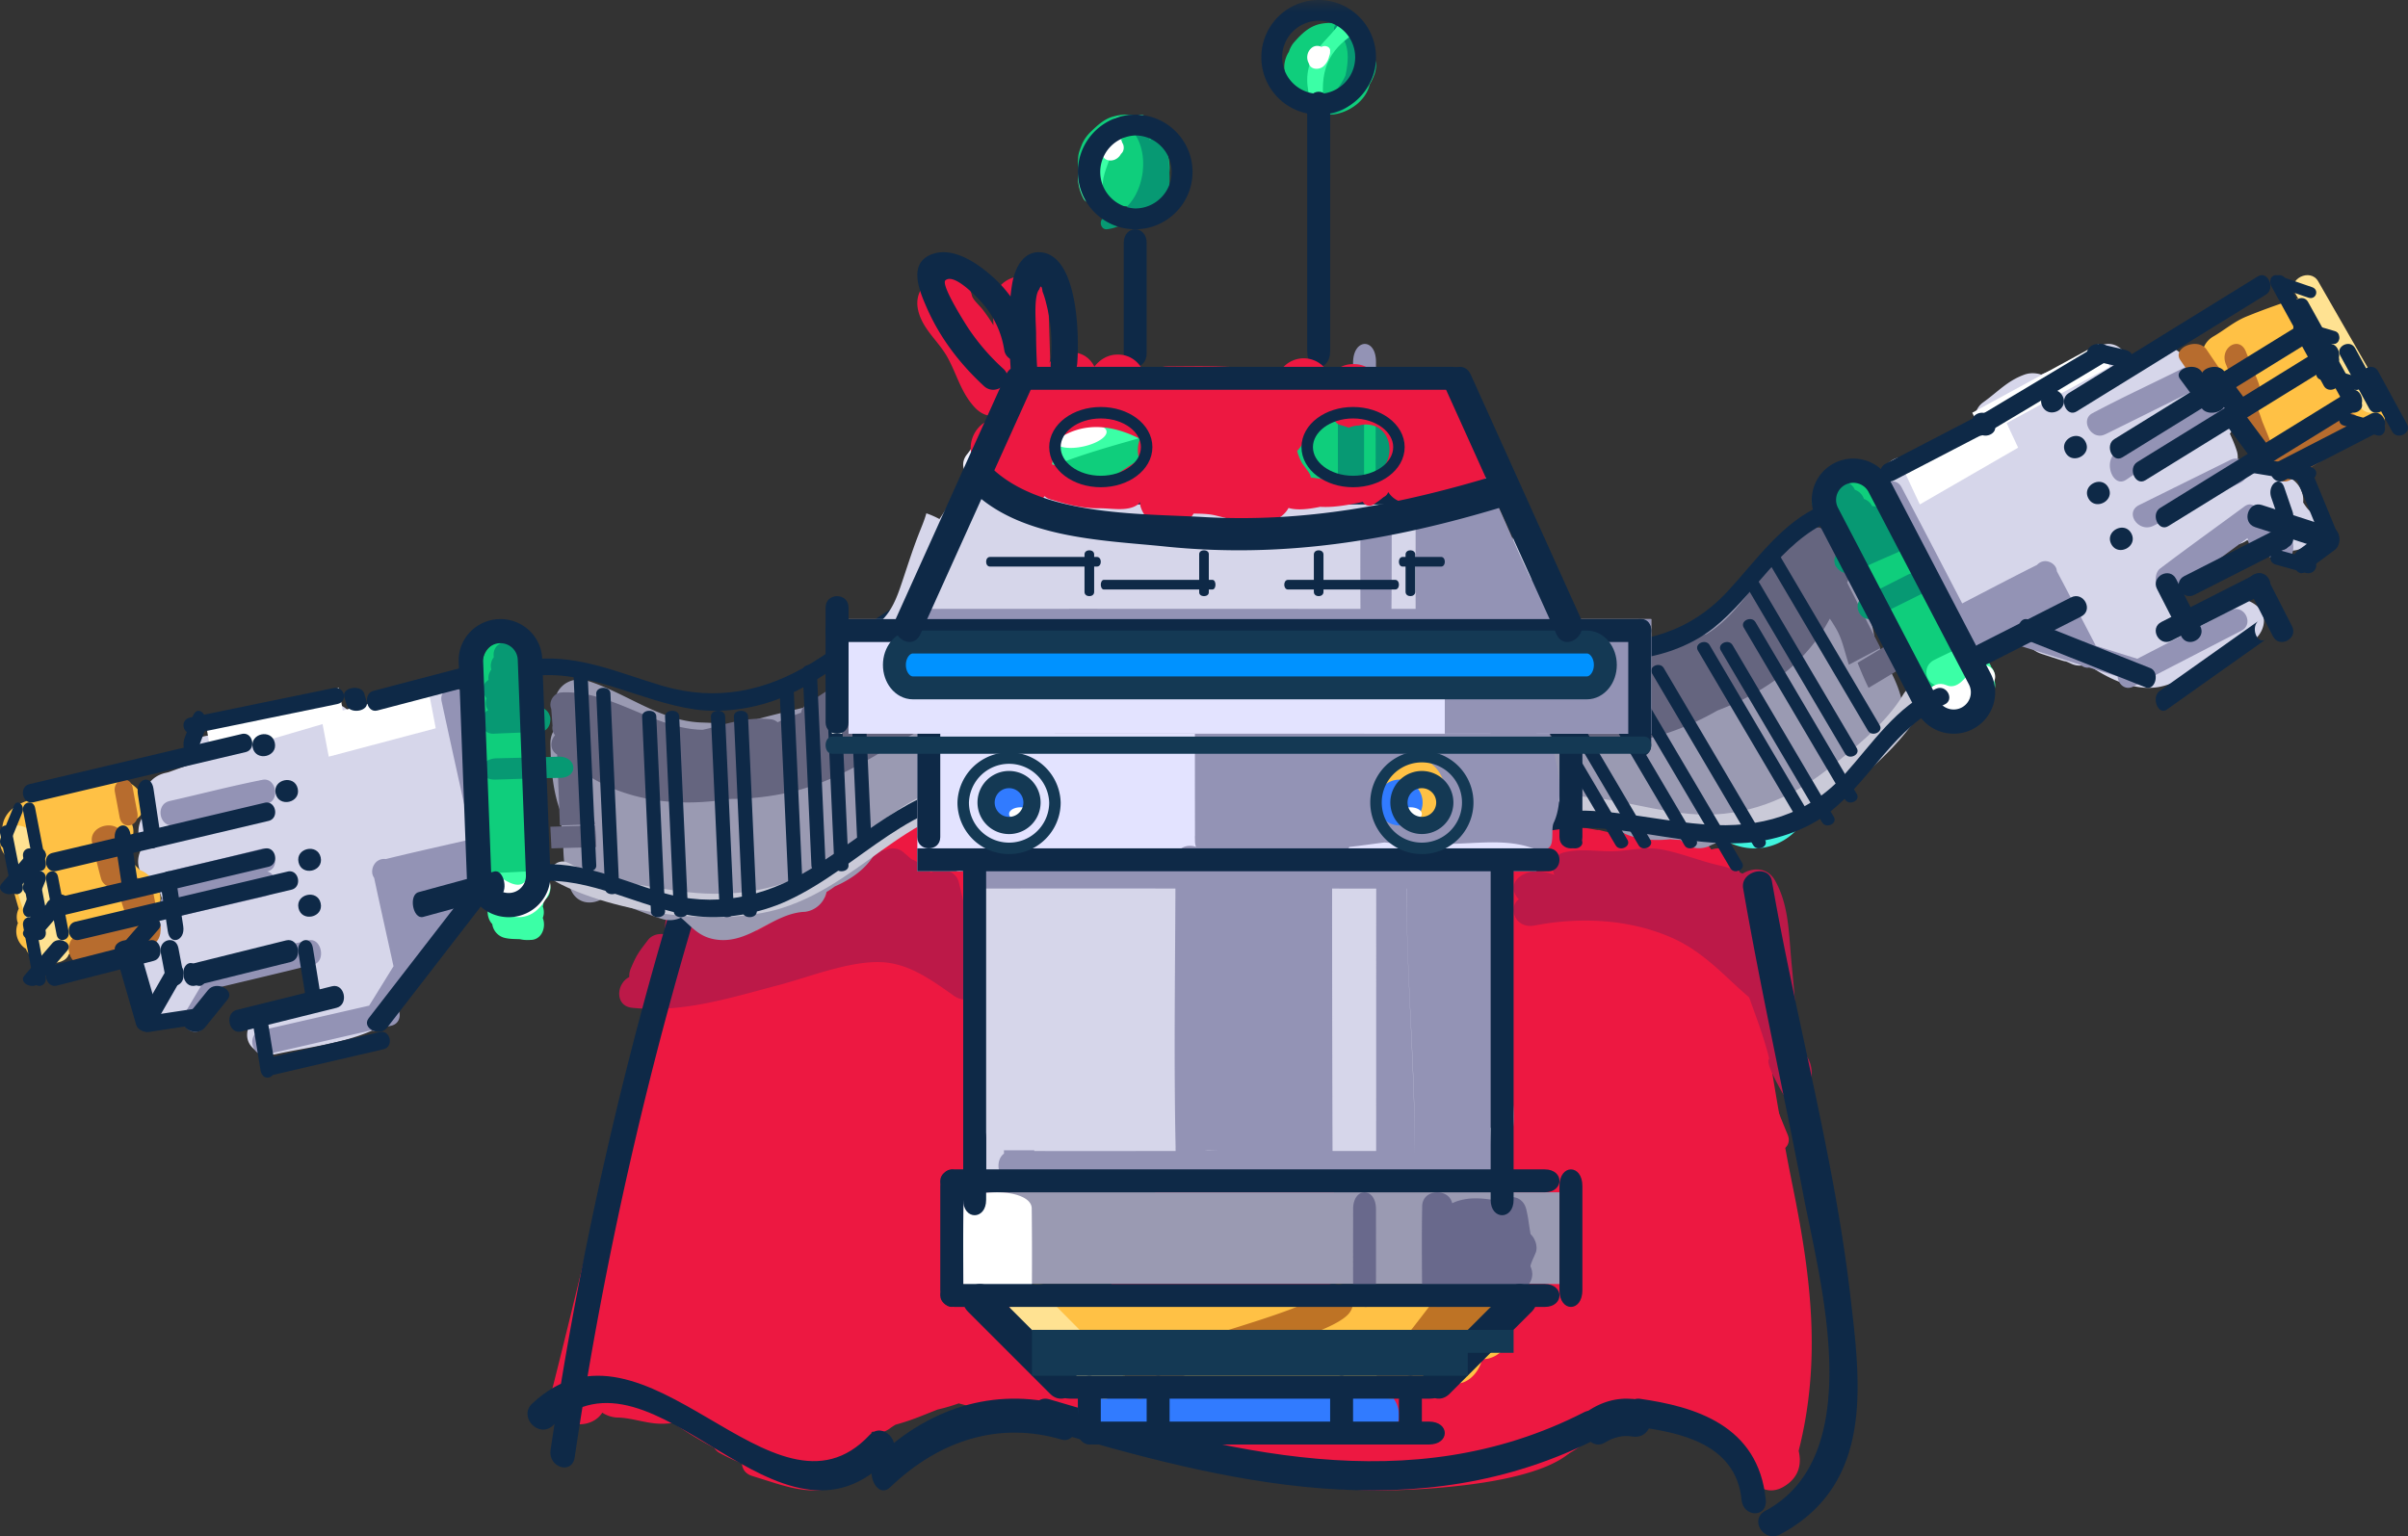 <svg width="105" height="67" xmlns="http://www.w3.org/2000/svg" xmlns:xlink="http://www.w3.org/1999/xlink"><rect width="100%" height="100%" fill="#333333" stroke="none"/><defs><path id="a" d="M0 67h104V0H0z"/></defs><g fill="none" fill-rule="evenodd"><path d="M77.95 49.485a58.284 58.284 0 0 1-2.163-6.145.52.52 0 0 0-.358-.378c-.123-.4-.248-.8-.37-1.201-.013-.042-.034-.075-.054-.111-.044-.16-.086-.319-.128-.479.02-.508.002-.999-.054-1.484a4.023 4.023 0 0 0-.164-.99c-.025-.11-.043-.22-.07-.331a.527.527 0 0 0-.14-.243.698.698 0 0 0 .094-.294c.273-.316.207-.92-.282-1.048-.767-.202-.722-.193-1.512-.196-.006 0-.01.004-.014.004-.283-.11-.608-.139-.952-.11-.631-.134-.693-.142-1.317-.127a7.177 7.177 0 0 1-.736-.152c-.031-.006-.061 0-.092-.002-1.026-.191-2.122-.33-2.855.006-.427.196-.658.533-.824.92-.243-.198-.633-.188-.836.066a.592.592 0 0 0-.23-.026c-.323-.343-.99-.187-1.006.442-.077 3.12-.35 6.3-.11 9.413.004.054.02.101.04.147-.119.99-.268 2.221-.082 3.052a.854.854 0 0 0-.1.654c.086.334.254.623.514.834.437.353.989.187 1.187-.284.198.018.398.024.596.021a9.046 9.046 0 0 0 .045 2.923c-.022.614-.049 1.227-.049 1.84-.217.141-.43.292-.634.462a.468.468 0 0 0-.616.122 6.72 6.72 0 0 0-.588.823c-.04.026-.083.05-.121.09-.926 1.088-1.905 2.117-2.841 3.193-.388.445.186 1.235.665.84l.321-.267a.56.56 0 0 0 .214.02c-.102.411.086.84.435 1.108-.036.02-.073.031-.11.051-.507.275-.232 1.24.337 1.158.102-.015.2-.037.303-.054l.814.235c.27.078.46-.212.42-.452.154-.03.31-.053.465-.086a.447.447 0 0 0 .414.157c.322-.053.633-.137.938-.23.143.351.482.591.94.461.806-.23 1.373-.527 1.925-1.006.552-.13 1.08-.302 1.604-.496.26-.051.528-.097.826-.129.68-.072.71-.94.194-1.189a.435.435 0 0 0-.12-.115.646.646 0 0 0-.006-.19c.25-.127.496-.257.734-.393 1.34 1.24 2.992-1.804 2.978-3.218a.606.606 0 0 0-.023-.303c-.096-.667-.425-1.252-1.057-1.347.38-1.852.5-3.83.507-5.703.071.258.133.516.209.772.204.689 1.073.46 1.116-.197.032-.471.017-.933-.012-1.394a.5.5 0 0 0 .414.112c.106.264.197.532.307.795.288.693 1.362.35 1.07-.351m-31.1 9.529c-.13-.214-.266-.413-.397-.62a1.04 1.04 0 0 0-.102-.438c-.477-.976-.962-1.576-1.776-2.249a.836.836 0 0 0-.374-.175 4.17 4.17 0 0 1-.285-.696c.037-.756.037-1.51.032-2.265l.02-.673a.651.651 0 0 0 .205-.185c.474.084 1.012-.191 1.003-.84l-.08-5.902a.768.768 0 0 0-.368-.65 90.93 90.93 0 0 1-.05-1.46.93.93 0 0 0 .089-.352c.04-.728.042-1.412.013-2.101.06-.61.163-1.217.322-1.82.151-.751-.622-1.249-1.247-.9-.08.044-1.114-.372-1.77-.418a1.471 1.471 0 0 0-.532-.228.97.97 0 0 0-.288-.453c.025-.019.047-.04.072-.06.592-.475.4-1.57-.462-1.528l-.325.017c-.372.017-.672.28-.769.644-.008.028-.011.057-.018.088-.216.189-.434.377-.646.568a.692.692 0 0 0-.535.159 20.33 20.33 0 0 0-.644.534.856.856 0 0 0-.831.455 6.432 6.432 0 0 0-.134.264c-.016.008-.03.012-.045.021-.704.46-1.28.936-1.843 1.515-1.816 1.164-3.175 1.293-2.58 3.598a.702.702 0 0 0-.44.409 9.979 9.979 0 0 0-.734 3.077l-.001.004c-.006.076-.017.145-.021.223a.735.735 0 0 0 .146.512c-.02.011-.041.014-.062.027-.237.144-.42.468-.39.755.06.587.26 1.117.536 1.605-.376.236-.526.836-.279 1.221.075.116.154.22.23.33-.216.245-.354.584-.354 1.058 0 1.09.67 1.874 1.629 2.376.003.017.01.032.014.048-.524.355-.73 1.167.015 1.501.134.06.267.11.4.168-.197.19-.369.44-.506.766-.858 2.032.187 2.921 1.676 3.342-.006.074-.008.15-.014.224-.28.051-.545.19-.785.46-.23.256-.326.765-.09 1.058.188.233.406.391.645.5-.018.126-.028.253-.046.38-.14.92.855 1.445 1.52.82a.014.014 0 0 0 .007-.005.872.872 0 0 0 .82-.207c.361-.346.482-.461.607-.688.337-.15.684-.279 1.034-.392.214.076.465.056.725-.125.084-.067.172-.119.26-.174l.24-.07c.53-.153 1.063-.384 1.596-.592a8.23 8.23 0 0 0 .921-.269c1.19.316 2.512.778 3.652.36a.853.853 0 0 0 .54-.542.96.96 0 0 0 .46-.74c.444-.186.737-.7.394-1.27" fill="#ED1841"/><path d="M37.974 62.337c-.19-.612-.585-1.377-1.234-1.673-.252-.113-.454-.047-.704-.047-.016.005-.03.013-.044.019l-.036-.037c.004-.001.007-.005.01-.007a1.844 1.844 0 0 1-.25-.242c-.078-.086-.151-.179-.223-.265-.046-.055-.099-.085-.15-.118-.164-.164-.315-.337-.483-.497-.028-.027-.058-.046-.088-.066a1.21 1.21 0 0 0 .24-1.042c-.493-2.293-.938-4.578-1.016-6.921a.974.974 0 0 0-.596-.904c.096-1.155.069-2.31-.002-3.491a1.214 1.214 0 0 0-.28-.736c.391-1.43.783-2.861 1.18-4.29.224-.807-.408-1.33-1.099-1.376.136-.824.224-1.657.2-2.519-.033-1.118-1.825-1.603-2.34-.51-3.46 7.346-5.035 15.355-7.02 23.134-.334 1.31 1.583 1.848 2.224.863.2.128.433.208.678.213.563.013 1.114.214 1.68.26.264.02.507.006.744-.027.009.006.013.013.022.02.566.4 1.153.752 1.758 1.07a.62.62 0 0 0 .227.216c.326.18.652.329.98.465.011.227.145.448.438.54l.819.257c.97.31 2.13.612 2.94.093.118.013.24.007.367-.018.31-.064.504-.221.624-.426a.672.672 0 0 0 .178-.546c-.004-.024-.011-.047-.015-.071a2.504 2.504 0 0 0-.025-.395.468.468 0 0 0 .067-.262c0-.017-.007-.032-.008-.05.196-.13.32-.349.237-.614m30.557-1.234c-.924-1.269-2.652-.089-1.975 1.33-.169-.356-1.365-.388-2.75-.314a1.419 1.419 0 0 0-.641-1.254c-.215-.149-.434-.278-.65-.415.242-1.958-2.491-3.552-4.896-4.617a5.36 5.36 0 0 0-.728-.977c.846-.31 1.453-.878 1.485-1.888a1.968 1.968 0 0 0-.342-1.196c1.296-.437 1.074-2.83-.538-2.847a13.89 13.89 0 0 1-1.271-.073 17.997 17.997 0 0 0-3.545-.837c-.65-.084-1.132.193-1.404.606-1.03.043-1.308 1.212-.9 2.059-.212.5-.174 1.145.134 1.602-.73.635-.54 2.283.57 2.613.056.017.113.028.168.044-.11.203-.171.431-.165.672-.659-.263-1.193-.453-1.934-.165-.908.352-1.378 1.713-.521 2.439.278.236.616.507.99.779-.014.022-.028.04-.04.064a10.706 10.706 0 0 1-.804-.333.956.956 0 0 0-.62-.267l-.17-.003c-.472-.008-.858.39-.97.848-.292.027-.582.045-.882.08-1.116.13-1.62 1.732-.513 2.337 4.17 2.276 9.793 3.555 14.486 3.61 1.021.011 11.17-.135 8.426-3.897m9.637-9.376c-.946-4.66-1.514-9.367-2.392-14.03-.218-1.16-1.922-.749-1.94.327-.028 1.645.12 3.28.357 4.909-.512.036-.998.399-.996 1.082.013 4.132-1.165 8.793-.08 12.812.052.19.145.341.262.466.014.101.03.2.047.299a29.433 29.433 0 0 0-1.185-.223c-.533-.11-1.05-.216-1.52-.284-1.08-.155-1.699.893-1.463 1.684-.471.558-.292 1.61.494 1.82.038.056.066.116.115.17.202.218.423.357.662.46.157.324.429.607.743.723 1.077.395 2.126.564 3.268.58.019 0 .031-.007.05-.007.523.175 1.254.492 1.587.969.015.11.046.212.092.305-.165.778.65 1.535 1.479 1.067.68-.386.825-.972.682-1.582.996-3.936.543-7.588-.262-11.547" fill="#ED1841"/><path d="M32.833 40.062c-.046-.099-.11-.166-.17-.24.007-.029.023-.05.029-.079.058-.267.018-.557-.053-.818a2.058 2.058 0 0 0-.032-.122 1.654 1.654 0 0 1 .003-.238c.03-.504-.244-.88-.613-1.08a1.135 1.135 0 0 0-.37-.351c-.524-.297-1.264-.087-1.528.506a9.94 9.94 0 0 0-.358.978c-.073.223-.043.474.04.704-.415.154-.737.495-.777 1.008-.046.611.303 1.134.857 1.298.385.113.771.179 1.164.255.244.048.512.125.76.116.395-.013.646-.222.93-.484.396-.363.323-1.02.118-1.453m23.36 9.568c-.177.113-1.648-.346-1.968-.4a16.713 16.713 0 0 0-1.673-.192c-1.285-.083-2.595-.043-3.851.25-.958.224-.933 1.841.07 1.97 1.633.211 3.279.017 4.91.299 1.12.193 2.781.84 3.802.09 1.232-.905.044-2.819-1.29-2.017m22.143-3.893c.041-1.327-.123-2.677-.24-3.995-.1-1.154-.115-2.306-.696-3.34-.323-.576-.953-.582-1.42-.3a4.214 4.214 0 0 0-1.029-.362c-.832-.192-1.637-.53-2.474-.688-.621-.116-1.157-.01-1.77.053-.882.092-1.625-.136-2.493.068-.587.136-.634.798-.32 1.162-.656.175-1.266.474-1.74.951-.35.355-.066 1.072.485 1.01.643-.074 1.261-.25 1.897-.357.698-.115 1.31-.012 1.874-.477.055-.045.08-.1.109-.154 1.592.304 3.354.224 4.89.464 0 2.114 1.266 4.4 1.736 6.402-.324.26 1.56 3 1.664 3.46.297 1.322-.359-1.287.088-2.312.233-.536.08-1.365-.561-1.585" fill="#BC1948"/><path d="M45.43 62.285c8.043 2.384 16.363 4.476 24.257.434.707-.36.09-1.487-.614-1.127-7.59 3.886-15.626 1.715-23.319-.565-.756-.225-1.08 1.034-.324 1.258m-21.324-.111c4.454-4.165 9.84 6.567 14.707 1.375.58-.618-.32-1.578-.9-.959-4.188 4.468-9.74-6.018-14.706-1.376-.617.577.285 1.534.9.96" fill="#0E2947"/><path d="M38.82 64.86c2.198-2.102 4.805-2.86 7.47-2.076.713.21 1.017-1.226.303-1.436-2.942-.867-5.905-.11-8.347 2.225-.585.56-.019 1.853.574 1.287m32.682-2.62c1.686.24 4.195.7 4.438 3.172.077.78 1.133.789 1.056 0-.322-3.276-3.127-4.07-5.494-4.407-.673-.095-.666 1.14 0 1.235" fill="#0E2947"/><path d="M69.997 62.907c.358-.222.776-.327 1.175-.256.353.06.7-.11.807-.58.087-.385-.107-.957-.459-1.018-.778-.136-1.476-.015-2.185.425-.759.469-.094 1.897.662 1.43" fill="#0E2947"/><path d="M77.937 43.173a7.172 7.172 0 0 0-1.083-1.515.427.427 0 0 0 .036-.219 3.744 3.744 0 0 0-.327-1.105.711.711 0 0 0-.265-.712c-.41-.332-.846-.632-1.275-.944-.418-.304-.86-.234-1.151-.006-.337.1-.595.396-.524.695a10.788 10.788 0 0 0-4.595-.614c-.032-.262-.3-.5-.647-.476-.477-.198-1.039-.39-1.548-.198-.365.137-.621.413-.544.775a.769.769 0 0 0 .302.437c-.587.365-.205 1.229.6 1.073 1.97-.38 4.09-.28 5.914.504 1.647.709 2.547 1.962 3.875 2.983.514.395 1.56-.051 1.232-.678M42.86 42.41a5.18 5.18 0 0 0-.492-.647.609.609 0 0 0 .04-.313c-.133-1.001-.355-1.951-.59-2.937-.137-.58-.768-.687-1.22-.463a2.097 2.097 0 0 0-.279-.133 1.61 1.61 0 0 0-.334-.324.901.901 0 0 0-.23-.112l-.354-.305c-.249-.214-.55-.216-.806-.097a.593.593 0 0 0-.423.128c-.603.462-1.186.921-1.821 1.343a.803.803 0 0 0-.355.583c-.54.11-1.09.369-1.646.682-.032.01-.066.016-.097.028a.907.907 0 0 0-.369.243c-1.529.91-3.063 1.949-4.413.862-.327-.263-.931-.323-1.217.05-.411.54-.488.626-.75 1.245a.829.829 0 0 0-.065.37c-.567.278-.643 1.258.122 1.34 2.218.232 4.273-.432 6.404-.993 1.344-.355 3.138-1.082 4.537-.993 1.19.077 2.175.818 3.094 1.463.728.51 1.787-.196 1.264-1.02" fill="#BC1948"/><path d="M29.915 37.418a169.752 169.752 0 0 0-5.906 25.816c-.114.768.936 1.098 1.05.325a169.958 169.958 0 0 1 5.908-25.817c.232-.742-.821-1.06-1.052-.324m47.722 29.496c4.102-2.207 3.485-6.617 3.046-10.404-.704-6.069-2.377-12.055-3.42-18.082-.13-.75-1.382-.432-1.254.315.778 4.492 1.782 8.943 2.635 13.421.688 3.609 2.856 11.297-1.663 13.727-.72.387-.066 1.411.656 1.023" fill="#0E2947"/><path d="M76.5 37a2.5 2.5 0 1 1 0-5 2.5 2.5 0 0 1 0 5" fill="#40F4DE"/><path d="M78.578 35.95c.525-.45.586-.959.805-1.545.26-.017.53-.134.762-.38.34-.362.65-.743.967-1.126h.002c.298-.298.598-.594.858-.93.57.009 1.125-.382 1.014-1.108-.113-.75-.398-1.322-.731-1.933a9.235 9.235 0 0 0-.523-1.133c-.141-1.005-.597-1.962-1.065-2.838-.19-.356-.49-.515-.8-.536a16.39 16.39 0 0 1-.101-.516c-.17-.961-1.234-1.195-1.867-.517-1.208 1.297-1.896 3.093-3.432 4.057-.468.292-.863.534-1.162.856-1.277.28-2.564.675-3.803 1.067a.856.856 0 0 0-.395-.182 9.453 9.453 0 0 0-2.14-.098 1.13 1.13 0 0 0-.372-.146l-.276-.056a1.172 1.172 0 0 0-.158-.095c-1.743-.853-3.39-.143-5.15.226-.365.077-.602.27-.733.508-.873-.13-1.756.924-.98 1.712.664.672.864 1.715 1.198 2.57.285.724.615 2.06 1.186 2.561.744.654 1.511.732 2.3.54.038-.003.078-.004.117-.014a6.46 6.46 0 0 0 .727-.23.94.94 0 0 0 .595.032c.848-.216 1.694-.406 2.508-.694l.603-.03c.602-.028 1.186.041 1.769.04.644.555 1.592.696 2.534.589.144.018.29.026.436.027.285.31.741.478 1.242.282 1.27-.672 2.88.05 4.065-.96" fill="#9A9AB2"/><path d="M85.91 29.686a77.034 77.034 0 0 0-4.15-8.138c-.01-.019-.024-.033-.036-.05a.927.927 0 0 0-.38-.393c-.523-.282-1.165.032-1.306.614-.09.37-.024.748.248.998a.86.86 0 0 0 .31.446 88.621 88.621 0 0 0 3.735 7.363c.579 1.018 2.045.236 1.58-.84" fill="#0FCE7C"/><path d="M64.295 29.477c-.036-.012-.072-.02-.107-.03.185.008.37.012.555.017a.499.499 0 0 0-.06.107.546.546 0 0 0-.128.082.537.537 0 0 0-.26-.176m15.494-2.495c.1.15.2.304.292.467.265.47.365 1.025.539 1.542l1.38-.729c-.487-.951-.971-1.902-1.456-2.854.191-.358-.047-.716-.347-.812a.542.542 0 0 0-.112-.433l-.323-.692c-.037-.343-.446-.578-.754-.421-1.979 1.003-2.74 3.494-4.601 4.607-.103.032-.205.065-.313.092-.92.235-1.74.428-2.519.99a.578.578 0 0 0-.212.284c-.378.02-.747.082-1.118.142a.485.485 0 0 0-.371-.205 28.975 28.975 0 0 0-1.895-.113.47.47 0 0 0-.29-.191c-1.079-.275-2.16-.26-3.258-.302a.516.516 0 0 0-.259-.047c-.789.043-1.537.157-2.293.343a.567.567 0 0 0-.182-.008 4.145 4.145 0 0 0-.537.107.432.432 0 0 0-.507-.093c-1.186.51-1.727 1.471-1.645 2.792.017.274.268.434.512.456-.078.142-.092.327.012.53l.16.315c.07.136.192.217.326.254-.428.379-.057 1.224.524.94 2.038-1.003 4.178-1.457 6.435-1.452 1.836.006 3.54.119 5.33-.398.892-.257 1.76-.635 2.588-1.108 2.057-.777 3.866-2.066 4.894-4.003M82.51 28l-1.51.906c.145.365.3.737.48 1.094l1.52-.912c-.165-.362-.326-.726-.49-1.088" fill="#65657F"/><path d="M83.93 30.756c.329-.574-.59-1.077-.919-.501-.736 1.282-2.24 2.459-3.395 3.355-1.63 1.264-3.517 2.016-5.616 1.908-1.777-.092-3.474-.716-5.262-.791-1.636-.07-3.185.53-4.522 1.384-.567.362.1 1.16.66.796 3.694-2.398 7.371.176 11.314-.494 2.848-.486 6.363-3.254 7.74-5.657" fill="#CACAD8"/><path d="M82.697 24.112c.597-.259.22-.977-.333-.961.041-.159-.06-.34-.216-.456a.5.5 0 0 0-.374-.602c-.05-.012-.097-.017-.143-.024a.615.615 0 0 0-.356-.31.632.632 0 0 0-.395-.398.598.598 0 0 0-.808-.304c-.313.137-.62.247-.887.445-.256.187-.224.487-.04.687-.163.26.007.676.372.729.027.003.051.004.076.005.013.044.03.085.055.125-.028.1-.024.2.014.29-.014.206.118.41.313.511a.801.801 0 0 0 .181.14.609.609 0 0 0 .07.071c-.215.127-.275.329-.22.515.002.011 0 .02.003.032.02.06.054.112.096.16a.594.594 0 0 0 .74.17 79.153 79.153 0 0 1 1.852-.825m1.044 1.815c.6-.302.048-1.166-.549-.864-.635.322-1.27.65-1.91.96-.606.295-.132 1.226.459.914.66-.351 1.334-.674 2-1.01" fill="#079973"/><path d="M85.908 30.905l.02-.014c.11-.052.212-.118.306-.196.198-.113.402-.218.568-.37a.595.595 0 0 0 .155-.662.626.626 0 0 0-.135-.58.666.666 0 0 0-.13-.236c.249-.413-.298-1.07-.885-.772-.486.243-.984.465-1.468.71-.61.31-.317 1.165.256 1.119a.5.5 0 0 0 .145.176c.002.006 0 .01 0 .016a.55.55 0 0 0 .226.359c.04.337.406.648.797.512.05-.015.094-.044.142-.065l.003.003z" fill="#3BFFA6"/><path d="M86.353 30.44c.263-.253.723-.636.636-1.026-.108-.487-.735-.54-1.024-.182-.253.312-.615.86-1.091.652-.644-.283-1.248.596-.588.914.767.37 1.468.22 2.067-.357" fill="#FFF"/><path d="M60.56 28.948c3.32-1.85 6.772-.027 10.28-.175 1.352-.058 2.808-.537 3.87-1.38 1.792-1.421 2.93-3.726 5.077-4.669.46-.203.097-.889-.36-.687-1.752.77-2.83 2.388-4.09 3.748-1.626 1.759-3.685 2.36-6.023 2.185-3.19-.238-6.106-1.386-9.115.291-.437.245-.08.932.36.687m5.006 8c3.347-1.865 6.827-.028 10.364-.177 1.356-.057 2.833-.537 3.898-1.388 1.766-1.414 2.835-3.72 4.958-4.654.464-.204.099-.896-.363-.692-1.733.763-2.763 2.373-3.988 3.734-1.606 1.78-3.71 2.366-6.044 2.19-3.217-.239-6.156-1.395-9.189.294-.442.247-.08.939.364.693" fill="#0E2947"/><path d="M64.035 29.37l4.417 7.496c.173.292.685.057.513-.236l-4.417-7.496c-.172-.293-.685-.057-.513.235m2 .001l4.416 7.497c.172.291.686.055.515-.236l-4.417-7.497c-.172-.292-.686-.057-.514.236m1-.001l4.416 7.497c.173.292.687.057.514-.235l-4.417-7.497c-.172-.292-.685-.057-.513.235m2 .001l4.417 7.497c.172.29.685.056.513-.236l-4.417-7.497c-.172-.293-.685-.057-.513.235m2 1.001l4.417 7.496c.172.292.685.057.513-.235l-4.417-7.496c-.172-.294-.685-.058-.513.235m1-1.002l4.417 7.498c.173.292.686.058.513-.235-1.472-2.5-2.944-4.997-4.418-7.497-.172-.292-.684-.057-.512.234m2-.999l4.416 7.497c.173.292.687.058.514-.236l-4.417-7.496c-.172-.292-.685-.057-.513.235m1 0l4.417 7.497c.172.292.685.058.513-.236l-4.417-7.496c-.172-.292-.685-.057-.513.235m1-.999l4.417 7.496c.172.292.685.057.513-.236l-4.417-7.496c-.172-.292-.685-.057-.513.236m0-2l4.417 7.496c.172.292.685.057.513-.235l-4.417-7.497c-.172-.292-.685-.057-.513.235m.999-1l4.418 7.498c.172.29.685.056.513-.236l-4.417-7.498c-.171-.291-.685-.055-.514.236" fill="#0E2947"/><path d="M88.28 16.337c.232-.084.488-.075.725 0 .39-.18.789-.317 1.223-.374.373-.263.761-.511 1.176-.789.625-.406 1.184-.045 1.396.494.29-.119.587-.221.884-.333a4.82 4.82 0 0 0 .141-.073c.533-.273 1.147-.133 1.463.399.085.142.163.283.245.422.577.027 1.04.55 1.12 1.081a1.123 1.123 0 0 1 .581 1.753c.11.233.212.47.293.724a.894.894 0 0 1-.02.643c.393-.141.83-.189 1.22-.175.373.012.678.275.833.609.072.027.145.047.218.082.432.199.696.659.65 1.113.083.136.174.264.295.383.757.751-.18 1.984-1.093 1.67-.537-.185-1.106-.244-1.651-.404-.27.199-.625.255-.956.143a1.067 1.067 0 0 1-.241.089c-.513.646-1.38 1.176-2.249 1.52.013.027.03.05.04.081.11.3.244.583.38.872.098.21.15.433.144.649.041.072.085.143.134.21.053-.033.107-.067.158-.097.865-.498 2.045-1.36 2.988-.63.61.471.325 1.315-.254 1.624-1.164.621-2.45 1.494-3.716 1.874-1.146.344-2.385-.228-3.4-.928a.879.879 0 0 1-.709-.03c-.068-.033-.137-.061-.206-.09a1.038 1.038 0 0 1-.186-.044c-.294-.094-.59-.19-.882-.286-.541-.177-.76-.612-.743-1.05-.445.191-.902.34-1.368.434-2.734.553-3.448-2.98-3.791-5.037-.356-.371-.737-.723-.977-1.214-.367-.748-.023-1.677.87-1.734.329-.033.655-.033.984 0 .015 0 .03.005.044.007a.972.972 0 0 1 .515-.69c.342-.178.74-.267 1.15-.336l.328-.101a2.14 2.14 0 0 1 .068-.247c-.052-.375.059-.78.364-.998.648-.462 1.06-.947 1.812-1.216" fill="#D6D6EA"/><path d="M97.958 13.804a28.28 28.28 0 0 1 1.904-.696c.705-.229 1.244-.093 1.622.395.455.193.597.652.503 1.068a1.3 1.3 0 0 1 .135.142c.405.497.682 1.054.942 1.625a.785.785 0 0 1 .398.369c.011.022.017.045.028.066.344.184.556.553.48.95-.004.024-.014.043-.02.065.195.554-.19 1.2-.92 1.27-.457.04-.916.03-1.373.044-.47.017-.9.195-1.35.304a.691.691 0 0 1-.377.066c-.177.176-.262.353-.51.455-.48.198-1.05-.022-1.256-.485a.879.879 0 0 1-.07-.498.783.783 0 0 1 .07-.706c.01-.164.017-.328.024-.49-.209-.338-.417-.529-.754-.792a.816.816 0 0 1-.315-.487c-.012.003-.023.004-.034.008-1.154.336-1.453-1.293-.579-1.798.497-.286.913-.656 1.452-.875" fill="#FFC145"/><path d="M82.914 21.246c.888 1.687 1.769 3.38 2.647 5.071 1.084-.562 2.165-1.13 3.256-1.676l.007-.003a.497.497 0 0 1 .31-.162c.253-.028.541.167.553.434.574 1.079 1.134 2.169 1.701 3.253.604.189 1.206.382 1.81.568 1.36-.7 2.718-1.408 4.076-2.11.574-.296 1.037.59.463.885-1.32.684-2.641 1.364-3.962 2.048a.442.442 0 0 1-.474.246c-.091.047-.182.095-.273.14-.367.192-.67-.113-.69-.435l-1.243-.39a.43.43 0 0 1-.365-.116c-1.006-.316-2.01-.635-3.019-.949a.468.468 0 0 1-.26-.188l-1.227.633a.5.5 0 0 1-.45.01.415.415 0 0 1-.318-.237 975.08 975.08 0 0 1-3.395-6.498c-.293-.568.552-1.095.853-.524" fill="#9393B5"/><path d="M97.882 22.08c.373-.274.711.211.692.658.364.161.728.32 1.09.487.242.11.39.462.317.812-.069.338-.333.554-.575.448-.35-.155-.699-.313-1.048-.471-.187-.083-.325-.289-.353-.546-1.123.827-2.246 1.659-3.374 2.47-.47.337-.895-.802-.43-1.15 1.22-.922 2.454-1.808 3.68-2.709m-.201-1.019c-1.262.625-2.522 1.255-3.786 1.874-.644.315-1.27-.581-.62-.905 1.323-.658 2.649-1.31 3.974-1.966.649-.32 1.078.678.433.997m-1.395-3.982c.59-.393 1.024.806.432 1.194-1.337.876-2.676 1.749-4.003 2.65-.586.396-1.028-.813-.432-1.195 1.343-.861 2.673-1.76 4.003-2.65m-4.932.885c1.255-.664 2.553-1.261 3.823-1.897.642-.32 1.176.627.53.945-1.288.633-2.573 1.275-3.86 1.91a.535.535 0 0 1-.083.031c0 .002 0 .003.002.004-.57.254-1.081-.638-.528-.933.026-.013.05-.025.075-.04.014-.007.024-.016.039-.023 0 .001 0 .002.002.003" fill="#9393B5"/><path d="M102.96 18.47c.089.272.04.59-.247.747a213.33 213.33 0 0 0-2.824 1.7c-.639.392-1.262-.712-.618-1.097.962-.57 1.922-1.15 2.876-1.736.36-.227.7.043.813.386m-5.03-3.136c.187.459.38.914.557 1.38a.66.66 0 0 1-.282.805c.099.077.128.182.21.294.11.144.178.437.251.617.098.237.195.473.29.714.242.626-.572 1.207-.843.598-.095-.21-.18-.428-.265-.644-.117-.29-.324-.631-.359-.956-.028-.27.088-.537.28-.649a.48.48 0 0 1-.119-.171c-.21-.471-.397-.96-.592-1.441-.289-.715.584-1.26.873-.547m-1.707-.077c.024.037.05.074.075.11l.004.006c.203.304.413.605.619.908.192.282.003.54-.284.654-.285.117-.668.09-.86-.193-.202-.298-.402-.595-.607-.892l-.005-.007a5.672 5.672 0 0 0-.082-.12c-.407-.558.773-1.036 1.14-.466" fill="#B76C2E"/><path d="M101.084 12.27l2.846 4.956c.343.598-.67 1.105-1.014.505l-2.846-4.957c-.343-.598.669-1.105 1.014-.504" fill="#FFE292"/><path fill="#FFF" d="M86 18l.496 1L92 16l-.495-1z"/><path fill="#FFF" d="M83.713 22L83 20.476 87.287 18 88 19.524z"/><path d="M86.251 28.112l4.054-2.056c.55-.279.993.554.443.833l-4.053 2.055c-.55.279-.993-.554-.444-.832" fill="#0E2947"/><path d="M93.554 29.977c-1.773-.704-3.546-1.41-5.318-2.115-.43-.17-.22-1.01.211-.84 1.773.707 3.545 1.412 5.317 2.116.43.173.219 1.01-.21.84m.621.154l4.34-3.077c.384-.272.693.54.31.813l-.018.011c-.384.273-.694-.54-.31-.813l.017-.01c.385-.273.694.54.31.812a8206.286 8206.286 0 0 0-4.339 3.077c-.384.272-.693-.54-.31-.813" fill="#0E2947"/><path d="M99.111 27.751l-1.055-2.063c-.278-.544.553-.983.832-.439l1.056 2.064c.278.542-.554.982-.833.438" fill="#0E2947"/><path d="M98.753 25.874l-4.071 2.07c-.54.275-.975-.544-.435-.818l4.07-2.07c.541-.275.975.544.436.818" fill="#0E2947"/><path d="M95.113 27.751l-1.057-2.064c-.278-.544.553-.981.831-.438l1.057 2.064c.278.544-.553.981-.831.438" fill="#0E2947"/><path d="M95.248 25.124c1.356-.69 2.712-1.38 4.068-2.068.541-.276.978.545.435.82l-4.067 2.068c-.542.276-.977-.545-.436-.82" fill="#0E2947"/><path d="M99.021 23.613c.058-.137.116-.272.176-.408.158-.373.94-.191.782.182l-.175.409c-.16.372-.942.19-.783-.183m-7.365-8.593l.998.234c.63.149.322.873-.309.727l-.999-.236c-.632-.148-.321-.873.31-.725m-9.442 5.209l4.198-2.18c.464-.242.84.481.375.722l-4.198 2.18c-.466.243-.842-.48-.375-.722" fill="#0E2947"/><path d="M86.242 18.82l-.194-.323c-.238-.394.472-.71.71-.316l.194.321c.238.395-.472.711-.71.317" fill="#0E2947"/><path d="M86.189 18.21l5.287-3.16c.414-.247.748.493.335.74l-5.287 3.16c-.414.247-.748-.493-.335-.74m12.441 3.816l3.037.982c.607.196.31 1.162-.298.966l-3.035-.983c-.61-.196-.31-1.162.296-.965" fill="#0E2947"/><path d="M101.325 23.764l-1.282-3.114c-.212-.514.42-.929.632-.414l1.282 3.114c.212.515-.42.929-.632.414" fill="#0E2947"/><path d="M100.41 20.99a756.9 756.9 0 0 0-2.095-.347c-.572-.096-.295-.729.274-.633.698.115 1.397.232 2.096.346.573.096.294.729-.274.634m-1.014 1.757l-.359-1.047c-.189-.554.376-1 .565-.446l.359 1.047c.19.553-.376.999-.565.446" fill="#0E2947"/><path d="M94.199 22.149c2.75-1.699 5.502-3.396 8.254-5.095.432-.267.782.53.349.797l-8.255 5.095c-.433.267-.782-.53-.348-.797m-1-2l8.254-5.095c.432-.267.782.53.349.797l-8.255 5.095c-.433.267-.782-.53-.348-.797m-1-1.001l8.254-5.094c.433-.267.782.53.348.797-2.75 1.699-5.502 3.397-8.253 5.095-.434.267-.783-.53-.35-.798m-1.999-1.999c2.75-1.699 5.502-3.397 8.253-5.095.434-.267.783.53.35.797l-8.254 5.095c-.434.267-.783-.53-.35-.797m11.612 6.832c-.428.32-.858.638-1.286.956-.415.31-.749-.61-.334-.919l1.286-.956c.415-.308.748.611.334.92" fill="#0E2947"/><path d="M100.532 24.983c-.427-.118-.857-.236-1.285-.356-.45-.124-.23-.735.22-.61l1.287.357c.448.124.23.734-.222.61m-1.306-4.798a9771.61 9771.61 0 0 1 4.146-2.134c.497-.256.897.507.4.762l-4.146 2.134c-.495.256-.894-.507-.4-.762" fill="#0E2947"/><path d="M103.651 18.988l-1.465-.432c-.338-.1-.174-.642.162-.544.49.145.978.288 1.468.434.335.098.172.642-.165.542m-.995-2.006c-.493-.17-.985-.34-1.477-.508-.328-.113-.165-.57.165-.456l1.477.508c.328.112.165.57-.165.456" fill="#0E2947"/><path d="M102.33 17.825l-1.287-2.34c-.212-.384.417-.693.629-.31.427.78.857 1.56 1.286 2.342.21.382-.42.69-.629.308m1.98.993l-1.265-2.314c-.217-.4.43-.72.648-.321l1.264 2.315c.217.397-.431.717-.647.32" fill="#0E2947"/><path d="M102.652 16.988c-.49-.146-.978-.289-1.467-.432-.337-.1-.173-.643.163-.544l1.467.432c.337.1.173.642-.163.544m-.996-2.006l-1.477-.508c-.328-.112-.165-.57.166-.456l1.476.509c.328.112.165.568-.165.455" fill="#0E2947"/><path d="M101.329 16.826l-1.286-2.342c-.212-.383.416-.692.628-.308l1.287 2.34c.21.382-.42.691-.63.31m1.981.992l-1.265-2.316c-.217-.397.43-.718.647-.32.422.77.844 1.544 1.265 2.316.217.398-.43.717-.647.32" fill="#0E2947"/><path d="M101.651 14.988l-1.466-.433c-.336-.099-.174-.643.164-.543.489.145.977.288 1.467.431.335.1.172.644-.165.545m-.995-2.006c-.493-.17-.985-.34-1.478-.508-.327-.113-.163-.57.166-.456.494.169.984.34 1.477.508.328.113.165.57-.165.456" fill="#0E2947"/><path d="M100.329 14.825l-1.287-2.342c-.21-.382.419-.69.63-.308l1.286 2.341c.21.383-.419.691-.63.309" fill="#0E2947"/><path d="M101.361 15.834l-1.32-2.377c-.2-.361.398-.653.599-.291l1.32 2.378c.2.361-.399.652-.599.29m-3.334 3.978c-.322-.43-.644-.862-.965-1.295-.306-.409.607-.739.912-.33l.964 1.295c.306.41-.606.74-.911.33" fill="#0E2947"/><path d="M97.01 17.808l-.948-1.278c-.309-.419.618-.757.928-.338l.947 1.277c.311.42-.617.759-.928.339" fill="#0E2947"/><path d="M96.01 17.808l-.947-1.277c-.311-.42.617-.759.928-.338l.947 1.276c.31.42-.619.758-.928.34m-3.949 5.919c-.294-.565.584-1.021.878-.456.294.566-.583 1.022-.878.456m-1-2c-.294-.565.583-1.021.877-.456.295.566-.583 1.022-.877.456m-1-2c-.294-.566.583-1.022.877-.456.294.566-.582 1.021-.877.456m-1-2c-.294-.566.583-1.022.877-.456.295.566-.583 1.022-.877.456M81.48 21.46a.754.754 0 0 0-1.015-.319.746.746 0 0 0-.318 1.009l4.375 8.39a.753.753 0 0 0 1.011.32.748.748 0 0 0 .321-1.01l-4.375-8.39zm2.1 9.568l-4.376-8.39a1.805 1.805 0 0 1 .773-2.435 1.817 1.817 0 0 1 2.444.77l4.375 8.39a1.803 1.803 0 0 1-.773 2.434 1.819 1.819 0 0 1-2.444-.769z" fill="#0E2947"/><path d="M12.224 30.945c-.236.087-.43.258-.567.466a4.45 4.45 0 0 0-1.195.507c-.46.046-.922.11-1.425.17-.748.1-.952.728-.772 1.266-.302.098-.6.212-.905.32a.033.033 0 0 0-.011.004l-.145.034c-.59.138-.98.637-.886 1.237.026.16.054.315.081.471-.434.39-.46 1.079-.18 1.526-.432.649-.122 1.487.671 1.677.064.246.135.487.236.728.096.232.25.379.43.466-.4.147-.771.392-1.067.654-.283.249-.352.64-.259.99-.039.065-.083.127-.117.2a1.07 1.07 0 0 0 .208 1.247c.022.154.032.308.016.475-.11 1.046 1.413 1.361 1.923.54.3-.484.707-.892 1.03-1.362.337-.025.651-.212.837-.509.085-.019.167-.05.247-.088.814.15 1.831-.012 2.731-.314.007.029.01.056.02.086.107.292.184.59.263.892.058.22.162.419.306.575.015.082.025.163.03.244l-.186.029c-.995.186-2.47.303-2.738 1.452-.172.743.59 1.188 1.24 1.045 1.31-.284 2.874-.461 4.105-.993 1.116-.48 1.715-1.703 2.058-2.877a.914.914 0 0 0 .535-.478c.03-.069.067-.134.103-.2.042-.045.08-.094.117-.152.168-.26.338-.52.504-.78.31-.478.199-.944-.093-1.259a7.306 7.306 0 0 0 1.345-.557c2.49-1.346.78-4.436-.273-6.188.04-.504.111-1.012-.017-1.53-.194-.794-1.059-1.265-1.793-.732a5.15 5.15 0 0 0-.768.633l-.03.032a.981.981 0 0 0-.844-.18c-.38.085-.748.275-1.112.486l-.323.137a1.927 1.927 0 0 0-.21-.141c-.2-.313-.547-.541-.925-.507-.803.072-1.437-.025-2.195.258" fill="#D6D6EA"/><path d="M3.155 34.259a30.13 30.13 0 0 0-2.028.686c-.728.278-1.068.738-1.03 1.377-.232.454-.023.914.345 1.188a1.488 1.488 0 0 0-.01.202c.026.663.193 1.29.386 1.92a.782.782 0 0 0-.062.556c.007.026.018.048.026.072a.915.915 0 0 0 .279 1.077c.02.016.043.024.063.038.232.574.998.84 1.635.419.399-.266.76-.574 1.14-.862.393-.295.863-.432 1.303-.638a.733.733 0 0 0 .352-.193c.265.026.46.11.733.031.524-.155.83-.704.67-1.209a.968.968 0 0 0-.292-.447.88.88 0 0 0-.555-.522 21.754 21.754 0 0 1-.366-.378c-.068-.408-.034-.696.052-1.127a.839.839 0 0 0-.087-.598l.031-.017c1.167-.484.263-1.987-.799-1.821-.602.095-1.198.07-1.786.246" fill="#FFC145"/><path d="M19.257 30.59c.433 2.004.876 4.005 1.32 6.007-1.25.285-2.501.562-3.747.867l-.008.002a.509.509 0 0 0-.358.082c-.222.151-.32.51-.15.738.274 1.285.564 2.57.845 3.855-.355.573-.707 1.147-1.063 1.718-1.567.36-3.135.717-4.7 1.078-.661.151-.432 1.199.23 1.048 1.522-.35 3.043-.702 4.565-1.05a.452.452 0 0 0 .546-.126l.315-.072c.425-.096.46-.558.258-.835.24-.394.487-.787.73-1.18a.464.464 0 0 0 .215-.348c.592-.955 1.18-1.912 1.775-2.866a.513.513 0 0 0 .08-.335l1.413-.325a.529.529 0 0 0 .37-.303.449.449 0 0 0 .092-.415 1036.89 1036.89 0 0 0-1.69-7.697c-.148-.67-1.185-.52-1.038.158" fill="#9393B5"/><path d="M9.005 42.075c-.45.108-.49.673-.25.943-.225.378-.45.755-.672 1.135-.148.253-.096.59.14.756a.492.492 0 0 0 .708-.15c.217-.363.431-.73.645-1.093a.611.611 0 0 0 .021-.615c1.359-.325 2.717-.644 4.073-.983.562-.141.35-1.186-.216-1.057-1.486.337-2.966.707-4.449 1.064m-1.319-2.091c1.292-.296 2.587-.59 3.878-.894.657-.152.538-1.227-.13-1.075-1.356.31-2.712.624-4.069.938-.664.153-.34 1.185.32 1.031" fill="#9393B5"/><path d="M7.341 37.997c-.597.143-.345 1.135.255.988 1.352-.333 2.705-.67 4.062-.98.598-.139.346-1.143-.252-.989-1.35.346-2.71.66-4.065.981m3.989-3.963c-1.316.263-2.62.605-3.93.9-.661.148-.443 1.203.218 1.051 1.32-.308 2.644-.607 3.965-.913a.323.323 0 0 0 .079-.026v.004c.567-.157.369-1.156-.213-1.04a.88.88 0 0 1-.078.015c-.014.002-.028.001-.042.005v.004" fill="#9393B5"/><path d="M3.036 41.619c.077.255.28.447.573.36.98-.261 1.965-.51 2.949-.755.67-.164.54-1.381-.132-1.207-1 .262-2 .517-3.003.764-.383.09-.488.516-.387.838" fill="#B76C2E"/><path d="M4.02 36.773c.126.511.242 1.027.383 1.536.103.376.535.481.888.388-.054.142-.012.25-.021.404-.014.202.122.487.17.687.063.267.127.533.197.797.186.69 1.493.458 1.353-.241-.051-.245-.112-.483-.173-.724-.081-.32-.1-.76-.296-1.04-.162-.233-.481-.342-.773-.269a.454.454 0 0 0 .007-.233c-.107-.54-.257-1.077-.389-1.614-.195-.796-1.542-.486-1.347.309m.994-2.215l.021.116.002.007c.062.32.12.64.18.96.056.298.278.397.47.346.194-.048.36-.249.303-.548-.059-.314-.12-.627-.177-.942l-.001-.008-.024-.126c-.098-.603-.897-.397-.774.195" fill="#B76C2E"/><path d="M.02 36.566l1.61 5.06c.193.61 1.545.422 1.351-.19l-1.612-5.062c-.194-.61-1.545-.422-1.35.192" fill="#FFE292"/><path fill="#FFF" d="M14.776 30L15 31.306 9.224 33 9 31.695z"/><path fill="#FFF" d="M19 31.763L18.664 30 14 31.237 14.335 33z"/><path d="M16.558 45.01l-5.278 1.228c-.468.11-.305.86.163.751l.02-.004c.468-.11.305-.859-.163-.751l-.02.004c-.468.11-.305.86.163.751 1.76-.408 3.518-.82 5.278-1.228.467-.108.304-.859-.163-.75" fill="#0E2947"/><path d="M11.99 46.468l-.347-2.132c-.092-.562-.726-.366-.634.196l.349 2.132c.091.561.725.366.633-.196" fill="#0E2947"/><path d="M10.522 44.986l4.149-1.03c.55-.137.359-1.08-.192-.942l-4.15 1.03c-.55.137-.359 1.08.193.942" fill="#0E2947"/><path d="M13.99 43.468l-.347-2.13c-.092-.564-.726-.369-.634.193.115.71.231 1.422.348 2.132.092.563.726.367.634-.195" fill="#0E2947"/><path d="M12.478 41.013l-4.147 1.03c-.553.136-.36 1.079.192.944l4.147-1.03c.551-.136.36-1.08-.192-.944" fill="#0E2947"/><path d="M8.856 42.332c-.126-.091-.25-.183-.376-.273-.343-.25-.68.36-.337.609.125.09.25.18.377.274.343.248.68-.362.336-.61m-.453-11.086c-.117.31-.234.62-.35.932-.223.588.32 1.163.543.577.117-.31.233-.623.352-.932.222-.588-.322-1.165-.545-.577m12.148-2.234l-4.268 1.118c-.474.124-.308.981.166.858l4.268-1.118c.474-.124.308-.982-.166-.858" fill="#0E2947"/><path d="M15.987 30.6a26.748 26.748 0 0 0-.103-.347c-.126-.423-.998-.276-.871.148.035.115.07.23.103.345.126.424.999.277.871-.147" fill="#0E2947"/><path d="M14.536 30.01l-6.244 1.284c-.489.1-.318.797.172.696 2.081-.429 4.161-.856 6.244-1.284.49-.101.318-.797-.172-.696M7.321 42.184l-1.262 2.2c-.252.44.367.872.62.433.42-.735.84-1.467 1.261-2.199.254-.442-.366-.875-.619-.434" fill="#0E2947"/><path d="M6.985 44.502c-.309-1.064-.615-2.124-.921-3.187-.153-.526-1.201-.344-1.049.183.307 1.063.614 2.123.92 3.187.153.526 1.202.344 1.05-.183" fill="#0E2947"/><path d="M5.765 41.854c.384-.444.769-.887 1.155-1.33.313-.364-.372-.738-.685-.377l-1.155 1.33c-.314.362.372.737.685.377m2.224.596l-.21-1.103c-.112-.58-.88-.378-.768.204l.21 1.101c.112.582.88.379.768-.202" fill="#0E2947"/><path d="M12.54 38.012l-9.25 2.186c-.486.114-.315.906.17.79l9.248-2.185c.487-.116.319-.907-.168-.791m-1-1.001c-3.083.73-6.166 1.457-9.25 2.186-.485.115-.316.907.17.792l9.249-2.186c.486-.116.317-.906-.169-.792m0-2l-9.25 2.187c-.485.114-.316.906.17.79 3.083-.727 6.167-1.456 9.249-2.185.486-.115.318-.907-.17-.792m-.999-2.999l-9.25 2.185c-.486.114-.315.906.17.792 3.083-.73 6.166-1.457 9.248-2.187.488-.115.318-.906-.168-.79M6.61 44.99a987.46 987.46 0 0 1 2.004-.304c.645-.098.42-.774-.225-.676-.668.1-1.335.202-2.003.303-.645.099-.421.775.225.677" fill="#0E2947"/><path d="M8.929 44.821c.33-.408.661-.814.99-1.223.345-.429-.501-.846-.847-.419-.33.407-.661.815-.99 1.224-.346.426.5.846.847.418m-2.407-3.808l-4.22 1.082c-.505.13-.33 1.022.177.892l4.22-1.08c.504-.13.327-1.024-.177-.894" fill="#0E2947"/><path d="M1.718 42.865l1.214-1.406c.279-.327-.37-.647-.649-.326l-1.215 1.41c-.28.322.372.648.65.322m-.33-3.001l.584-1.427c.13-.319-.23-.62-.36-.301l-.584 1.427c-.13.319.229.62.36.301" fill="#0E2947"/><path d="M2.992 40.63l-.462-2.395c-.077-.393-.599-.256-.522.136l.462 2.396c.077.39.599.254.522-.138m-1 1.986l-.45-2.37c-.077-.409-.612-.267-.534.142l.45 2.37c.077.407.612.264.534-.142" fill="#0E2947"/><path d="M1.717 40.867c.405-.47.81-.94 1.215-1.407.279-.326-.37-.65-.65-.326l-1.214 1.408c-.279.326.372.646.65.325m-.33-2.003l.584-1.429c.13-.316-.23-.619-.36-.299l-.584 1.428c-.13.318.23.62.36.3" fill="#0E2947"/><path d="M1.993 39.63l-.464-2.395c-.076-.393-.598-.256-.521.135l.461 2.397c.076.39.599.254.524-.137" fill="#0E2947"/><path d="M1.992 40.614l-.45-2.37c-.077-.408-.612-.265-.534.14l.45 2.373c.077.407.612.264.534-.143" fill="#0E2947"/><path d="M.717 38.866l1.214-1.408c.28-.324-.369-.648-.647-.324-.405.47-.812.938-1.216 1.407-.279.325.37.648.65.325m-.33-2.002l.584-1.428c.13-.318-.23-.619-.36-.3l-.584 1.427c-.13.318.23.62.36.301" fill="#0E2947"/><path d="M1.993 37.63c-.155-.799-.31-1.598-.463-2.397-.077-.39-.599-.254-.522.136.153.8.307 1.599.462 2.397.075.392.598.255.523-.136m-1 1.02l-.48-2.43c-.075-.369-.579-.239-.506.13l.48 2.43c.074.368.58.24.506-.13m6.997 1.747l-.308-2.016c-.097-.637-.77-.415-.672.222l.307 2.016c.097.638.77.414.673-.222m-2-2.015l-.3-1.991c-.098-.654-.779-.426-.68.227l.3 1.991c.098.654.78.426.68-.227m1-2l-.299-1.99c-.1-.655-.78-.427-.681.23l.3 1.987c.098.654.779.426.68-.227m6.993 3.01c-.14-.623-1.106-.405-.966.216.14.624 1.105.406.966-.216m0-2.001c-.14-.62-1.105-.405-.965.217.139.622 1.105.405.965-.217m-1.001-2.999c-.14-.623-1.104-.406-.963.216.14.623 1.104.406.963-.216m-1-2.001c-.141-.622-1.104-.406-.963.217.14.623 1.103.406.963-.217" fill="#0E2947"/><path d="M31.134 40.962c-.673-.128-.971-.541-1.444-.94a1.12 1.12 0 0 1-.841.05c-.47-.147-.921-.324-1.382-.498-.402-.108-.805-.217-1.192-.379-.488.293-1.155.23-1.411-.458-.266-.709-.299-1.348-.307-2.047a9.615 9.615 0 0 1-.1-1.247c-.364-.945-.435-2.004-.457-3.001-.008-.404.173-.692.43-.865a15.952 15.952 0 0 0-.162-.5c-.32-.922.485-1.656 1.359-1.383 1.673.525 3.137 1.743 4.93 1.815.545.02 1.003.034 1.417.165 1.237-.395 2.54-.695 3.8-.973a.856.856 0 0 1 .25-.355 9.4 9.4 0 0 1 1.8-1.155c.059-.11.14-.215.25-.314.07-.06.141-.123.21-.185a1.32 1.32 0 0 1 .09-.162c1.091-1.612 2.856-1.817 4.553-2.376.354-.115.652-.066.88.075.688-.548 1.962-.072 1.676 1-.246.917.086 1.925.213 2.837.105.771.468 2.098.218 2.819-.325.94-.948 1.392-1.722 1.62a.893.893 0 0 1-.109.046 6.142 6.142 0 0 1-.739.162.941.941 0 0 1-.497.325c-.836.236-1.659.494-2.5.65l-.535.274c-.533.277-1.003.629-1.506.92-.288.804-1.037 1.402-1.902 1.777a3.525 3.525 0 0 1-.363.241 1.103 1.103 0 0 1-.934.867c-1.422.051-2.462 1.482-3.973 1.195" fill="#9A9AB2"/><path d="M21.314 39.08a96.996 96.996 0 0 1-.292-9.973c.001-.024.005-.045.008-.068a1.162 1.162 0 0 1 .133-.58c.302-.556.973-.612 1.355-.14.242.3.36.693.25 1.08.008.05.017.1.018.156.005.168-.022.312-.07.435.208 2.982.311 6.037.278 9.013-.013 1.28-1.575 1.35-1.68.077" fill="#0FCE7C"/><path d="M40.053 28.741a.505.505 0 0 0-.147-.008.557.557 0 0 0-.102-.06c.157-.092.312-.185.467-.281l-.077.075a.542.542 0 0 0-.14.274m-8.236 6.104a11.96 11.96 0 0 0 2.754-.323c1.784-.432 3.193-1.349 4.765-2.241 1.935-1.094 3.99-1.747 6.22-1.892.634-.044.547-.929-.001-1.04a.49.49 0 0 0 .156-.369l-.013-.341c-.008-.22-.107-.367-.243-.448.2-.136.337-.391.222-.629-.564-1.142-1.49-1.686-2.753-1.538a.432.432 0 0 0-.39.322 4.268 4.268 0 0 0-.511.17.595.595 0 0 0-.154.095c-.738.209-1.434.475-2.132.82a.505.505 0 0 0-.2.164c-.922.565-1.857 1.075-2.653 1.825a.46.46 0 0 0-.156.3c-.539.315-1.06.662-1.572 1.01a.474.474 0 0 0-.221.349c-.347.129-.692.257-1.027.422a.562.562 0 0 0-.318-.134c-.938-.094-1.735.14-2.637.387-.106.03-.21.052-.313.075-2.13-.032-3.978-1.745-6.158-1.629-.339.017-.578.41-.446.716l.056.734a.506.506 0 0 0 .11.416c-.21.225-.245.64.092.845.042 1.03.08 2.058.12 3.089l1.533-.057c-.098-.516-.279-1.028-.277-1.549 0-.182.014-.359.029-.532 1.81 1.123 3.98 1.328 6.118.983M24 36.056L25.94 36c.035.307.064.625.06.944L24.044 37c-.012-.315-.032-.629-.045-.944" fill="#65657F"/><path d="M24.254 38.462c-.593-.32-.04-1.138.555-.817 1.322.714 3.272 1 4.766 1.214 2.108.3 4.177.07 5.986-.955 1.528-.868 2.712-2.131 4.26-2.99 1.416-.785 3.105-.988 4.739-.892.692.042.517.987-.171.941-4.533-.301-6.456 3.431-10.306 4.645-2.783.875-7.351.193-9.83-1.146" fill="#CACAD8"/><path d="M21.537 32c-.623.028-.702-.799-.246-1.03-.119-.128-.135-.34-.071-.515-.176-.192-.22-.53-.02-.72.035-.032.07-.06.104-.088a.581.581 0 0 1 .121-.443.613.613 0 0 1 .107-.541c-.05-.293.105-.62.493-.64.327-.014.633-.05.958.012.309.058.444.347.402.613.273.167.36.624.09.835-.018.015-.039.027-.057.04.013.046.02.09.022.14a.536.536 0 0 1 .146.27c.121.185.124.43.02.61a.713.713 0 0 1-.071.21.447.447 0 0 1-.021.096.508.508 0 0 1 .459.375c.003.011.01.019.014.031a.485.485 0 0 1 .007.189c-.017.249-.183.48-.51.487-.648.012-1.3.04-1.947.068M21.606 34c-.84.023-.79-.905.046-.927.891-.023 1.785-.038 2.675-.072.842-.032.921.916.082.926-.935.01-1.87.048-2.803.073" fill="#079973"/><path d="M23.073 41c-.01-.001-.017 0-.026-.004a1.353 1.353 0 0 1-.378-.035c-.238-.008-.477-.004-.707-.069a.72.72 0 0 1-.497-.59c-.16-.163-.228-.426-.194-.661a.883.883 0 0 1-.012-.312c-.445-.284-.314-1.245.37-1.26.562-.016 1.127-.059 1.69-.069.71-.013.912 1.014.379 1.275a.626.626 0 0 1-.032.258c0 .006.004.01.006.016a.693.693 0 0 1-.005.487c.146.364-.01.876-.431.949-.055.01-.108.007-.163.01V41" fill="#3BFFA6"/><path d="M22.048 39.885c-.339-.127-.902-.284-1.02-.788-.15-.63.336-1.082.747-.85.358.203.92.61 1.208.074.388-.73 1.308-.09.926.687-.446.907-1.09 1.171-1.861.877" fill="#FFF"/><path d="M43.63 25.723c-3.89.016-6.027 3.078-9.216 4.562-1.228.574-2.765.849-4.136.651-2.314-.334-4.496-1.685-6.88-1.47-.512.048-.538-.675-.029-.722 1.946-.176 3.725.644 5.534 1.173 2.338.684 4.472.23 6.458-.982 2.71-1.654 4.714-3.92 8.238-3.935.513 0 .545.721.03.723m-.003 9.001c-3.92.015-6.074 3.076-9.29 4.56-1.233.57-2.787.854-4.166.65-2.287-.337-4.408-1.71-6.77-1.5-.515.047-.541-.677-.03-.722 1.93-.172 3.661.658 5.442 1.199 2.331.707 4.498.223 6.48-.977 2.731-1.652 4.752-3.919 8.303-3.934.519 0 .55.721.031.724" fill="#0E2947"/><path d="M21.424 38.23c.016.41.367.732.782.716a.75.75 0 0 0 .727-.771l-.357-9.405a.752.752 0 0 0-.782-.717.75.75 0 0 0-.727.772l.357 9.405zm.823 1.77c-1.005.036-1.851-.74-1.89-1.729l-.356-9.405c-.038-.992.749-1.826 1.752-1.864 1.003-.037 1.852.738 1.89 1.73l.356 9.404c.037.99-.749 1.826-1.752 1.864zm9.371-8.761c.127 2.836.253 5.667.382 8.502.015.333-.602.351-.617.02-.129-2.834-.254-5.669-.383-8.504-.015-.33.602-.35.618-.018m-2.002 0L30 39.741c.015.333-.603.351-.617.02L29 31.257c-.015-.33.602-.35.616-.019m-.999.002l.383 8.5c.015.333-.603.352-.617.021L28 31.26c-.015-.332.601-.352.617-.02m-1.999-1l.382 8.5c.015.332-.602.351-.617.02L26 30.258c-.014-.331.603-.35.618-.019m-1.001-1.001c.128 2.837.254 5.67.383 8.503.016.332-.602.351-.617.02L25 29.258c-.014-.33.603-.35.617-.019" fill="#0E2947"/><path d="M21.549 38.01c-1.099.3-2.199.599-3.297.9-.448.12-.247 1.202.2 1.08 1.099-.299 2.198-.599 3.296-.9.448-.121.247-1.2-.2-1.08" fill="#0E2947"/><path d="M16.878 44.823c1.347-1.744 2.695-3.487 4.045-5.232.327-.422-.475-.837-.802-.414l-4.044 5.23c-.328.426.473.838.801.416m20.74-16.584c.126 2.834.253 5.67.382 8.503.015.33-.603.35-.618.02L37 28.258c-.016-.33.602-.35.618-.02m-1 1.002L37 37.741c.015.331-.603.35-.617.018L36 29.257c-.016-.33.602-.35.618-.018m-1 0L36 37.74c.015.332-.603.351-.618.02-.126-2.833-.254-5.668-.382-8.503-.014-.331.603-.35.618-.02m-1.001 1.003c.129 2.833.255 5.668.383 8.502.016.33-.602.35-.617.02L34 30.258c-.015-.332.602-.352.617-.019m-1.999 1c.126 2.835.254 5.668.382 8.502.015.332-.603.351-.618.02L32 31.258c-.015-.33.603-.35.618-.02" fill="#0E2947"/><path d="M65.902 47.404c-.389-2.948.07-5.946-.455-8.867-.097-.535-.565-1.149-1.167-1.14a7 7 0 0 0-1.458.075 1.292 1.292 0 0 0-.676.313c-2.6.185-10.873-.443-13.484-.389a1.144 1.144 0 0 0-.684.22 91.187 91.187 0 0 0-3.197-.071c-1.24-.59-1.201-.612-2.781-.476.935.12.138.605.387 1.61.345 1.4-.055 3.333-.102 4.757-.06 1.82-.071 3.64-.086 5.46 0 .025-.006.048-.007.073.052 0 .099.012.153.01.008 0 .014-.003.02-.003.03.235.03.49-.014.773-.115.715.327 1.448 1.064 1.576 3.193.556 11.809.402 15.04.47 1.798.036 4.207.562 5.903-.227 1.732-.803 1.771-2.43 1.544-4.164" fill="#D6D6EA"/><path d="M59.883 60.976c-2.474-.287-10.578-.623-13.072-.692-.613-.015-1.075-.496-1.266-1.053-.349-.216-.735-.4-1.021-.646-1.137-.974-.278-3.043 1.184-2.494 1.122.422 2.272.661 3.434.781.866-.111 1.728-.04 2.59.098 1.192-.023 8.052-.121 9.235-.23 1.186-.109 4.415-1.245 4.978.668.278.946-.553 1.916-1.317 1.865-.11.496-.495.966-.96 1.054a7.588 7.588 0 0 1-1.505.115c-.51.52-1.597.612-2.28.534" fill="#FFC145"/><mask id="b" fill="#fff"><use xlink:href="#a"/></mask><path fill="#E3E3FF" mask="url(#b)" d="M40 38h27v-6H40z"/><path fill="#9A9AB2" mask="url(#b)" d="M42 56h26v-4H42z"/><path d="M51.262 62.826c-1.102-.108-2.199.065-3.288-.208-1.632-.41-1.043-3.057.51-2.555.824.27 1.71.158 2.562.191 1.035.044 7.703.325 8.744.294 1.548-.044 1.636 2.243.117 2.412-.997.112-7.654-.037-8.645-.134" fill="#317BFF" mask="url(#b)"/><path d="M60.173 59.724a145.098 145.098 0 0 0 2.714-3.485c.318-.423.756-.228.956.145.23-.247.5-.207.699-.019.247.069.458.311.458.729 0 .491-.29.74-.587.753-.634.806-1.264 1.618-1.895 2.43-.323.418-.746.207-.933-.179-.168.222-.339.438-.504.658-.543.726-1.466-.332-.908-1.032m-11.017.101c1.106-1.22 7.699-2.423 8.817-3.628.605-.652 1.41.468.823 1.115-1.074 1.184-7.627 2.358-8.72 3.52-.533.566-1.442-.43-.92-1.007" fill="#BE7325" mask="url(#b)"/><path d="M47.62 60.763c-1.128-1.138-2.254-2.278-3.387-3.407-.715-.715.378-1.844 1.088-1.126 1.15 1.164 2.303 2.32 3.456 3.48.712.716-.449 1.764-1.157 1.053" fill="#FFE292" mask="url(#b)"/><path d="M53.16 50.18h-.615c.005-.013.245-.01.616 0zm6.85-11.424c-.004 3.816 0 7.627-.004 11.443h-1.902a3121.97 3121.97 0 0 1-.018-11.447c.64.004 1.283.004 1.924.004zm1.327 0v.013c-.01 3.811.373 7.743.356 11.553-.005-3.816-.36-7.75-.365-11.566h.01zm6.43-5.9a.348.348 0 0 0-.02-.068.67.67 0 0 0-.173-.278.764.764 0 0 0-.01-.51H52.103c0 1.485 0 2.971.004 4.457 0 .005-.004.01-.004.02 0 .068.004.142.004.209 0 .096.018.179.045.251-.256-.096-.567-.047-.747.154a.59.59 0 0 0-.138.316c-3.087.006-6.178.002-9.266 0 .548.243.72.818.576 1.345 2.893-.002 5.785-.005 8.677 0-.014 3.765-.071 7.54.008 11.306h-.005c0 .014.005.023.005.037v.104c-2.052 0-4.109.004-6.162 0v-.033h-1.324l.002.147c-.386.289-.297 1.034.203 1.213a.648.648 0 0 0 .407.192.696.696 0 0 0 .46-.155c4.038-.01 13.588.009 17.627 0 .088.287.353.432.624.437.176 0 .353-.06.48-.182a.588.588 0 0 0 .143-.255h.088a.55.55 0 0 0 .435-.196c.3-.037.6-.064.906-.07.738-.044.819-1.312.056-1.354l-.193-.04c-.004-.234-.018-.465-.032-.702.183-.104.306-.3.296-.58-.016-.3-.127-.679-.082-.979.026-.174.106-.333.144-.501.08-.321.094-.64-.007-.917.18-.903.114-1.742.03-2.594a8.83 8.83 0 0 0-.04-1.332c0-.955-.014-1.914-.088-2.872a2.368 2.368 0 0 0-.07-.401c.106-.192.229-.397.37-.642.39-.681-.464-1.363-.955-.944-.222-.165-.561-.16-.81.009a.573.573 0 0 0-.23-.051c-.278-.264-.747-.28-.973 0-1.499.004-8.505.004-10.005.01-.007-.056-.035-.097-.056-.137.043.013 5.598.023 5.643.023a.738.738 0 0 0 .694-.356h.014c.52-.058 1.02-.133 1.52-.196a11.25 11.25 0 0 0 1.664.06c.107-.007.213-.014.323-.023 1.37.126 2.804-.228 4.135.112.28.074.886.315 1.024.088.27-.175.095-.807.224-1.09.403-.853.261-2.097.022-3.031z" fill="#9393B5" mask="url(#b)"/><path d="M42.013 56.147c-.007-1.156-.03-2.313.011-3.469.036-.917 2.95-.898 2.964.022a196.6 196.6 0 0 1 .007 3.569c-.005 1.059-2.977.923-2.982-.122" fill="#FFF" mask="url(#b)"/><path d="M62.01 56.274c-.007-1.223-.02-2.45.004-3.673.017-.76 1.164-.797 1.308-.124.286-.14.623-.2.893-.21.383-.013.808.033 1.204.142.327-.33.984-.282 1.133.334a5.815 5.815 0 0 1 .112.605c.023.159.047.315.074.472.188.186.305.475.247.748-.025.117-.28.594-.244.675.267.59-.254 1.118-.708 1.07a.573.573 0 0 1-.306.076c-.72-.03-1.437-.149-2.16-.16a.628.628 0 0 1-.223-.046l-.001.162c-.005.923-1.328.845-1.334-.07m-3.005-.065c-.008-1.157-.001-2.317-.001-3.478-.003-.978.996-.974.996.001 0 1.197.003 2.393-.001 3.589-.004.983-.987.855-.994-.111" fill="#69698C" mask="url(#b)"/><path d="M44 36a1 1 0 1 0 0-2 1 1 0 0 0 0 2" fill="#317BFF" mask="url(#b)"/><path d="M61.5 36a1.5 1.5 0 1 0 0-3 1.5 1.5 0 0 0 0 3" fill="#FFC145" mask="url(#b)"/><path d="M61 36a1 1 0 1 0 .001-1.999 1 1 0 0 0 0 1.999" fill="#317BFF" mask="url(#b)"/><path d="M44.5 35.792c.275 0 .5-.13.5-.293 0-.162-.225-.291-.5-.291-.276 0-.5.13-.5.291 0 .162.224.293.5.293m16.999 0c.275 0 .501-.13.501-.293 0-.162-.226-.291-.501-.291s-.499.13-.499.291c0 .162.224.293.499.293" fill="#FFF" mask="url(#b)"/><path d="M69 31.491v5.017c0 .656-1 .656-1 0V31.49c0-.655 1-.655 1 0m-28 .001v5.017c0 .656-1 .656-1 0V31.49c0-.655 1-.655 1 0" fill="#0E2947" mask="url(#b)"/><path d="M67.516 37H40v1h1.668c.12-.02.237-.02.357 0h25.491c.645 0 .645-1 0-1" fill="#0E2947" mask="url(#b)"/><path d="M45 35a1 1 0 1 0-2.002.001 1 1 0 0 0 2.002 0z" stroke="#143954" stroke-width=".75" mask="url(#b)"/><path d="M46 35a2.001 2.001 0 0 0-4 0 2 2 0 0 0 4 0z" stroke="#143954" stroke-width=".5" mask="url(#b)"/><path d="M63 35a1 1 0 1 0-2 0 1 1 0 0 0 2 0z" stroke="#143954" stroke-width=".75" mask="url(#b)"/><path d="M64 35a2 2 0 1 0-4 0 2 2 0 0 0 4 0z" stroke="#143954" stroke-width=".5" mask="url(#b)"/><path d="M66 37.672V52.33c0 .893-1 .893-1 0V37.672c0-.896 1-.896 1 0m-23 0V52.33c0 .893-1 .893-1 0V37.672c0-.896 1-.896 1 0" fill="#0E2947" mask="url(#b)"/><path d="M67.354 52H41.645c-.86 0-.86-1 0-1h25.71c.86 0 .86 1 0 1m.002 5H41.642c-.856 0-.856-1 0-1h25.715c.857 0 .857 1 0 1" fill="#0E2947" mask="url(#b)"/><path d="M69 51.73v4.538c0 .976-1 .976-1 0V51.73c0-.973 1-.973 1 0m-27 0v4.538c0 .976-1 .976-1 0V51.73c0-.973 1-.973 1 0m1-2.1v1.74c0 .84-1 .84-1 0v-1.74c0-.84 1-.84 1 0m23.792 7.574l-3.587 3.588c-.644.644-1.641-.354-.996-.998l3.585-3.586c.643-.644 1.642.354.998.996" fill="#0E2947" mask="url(#b)"/><path d="M43.204 56.208l3.587 3.586c.646.645-.354 1.642-.997.998-1.195-1.195-2.392-2.39-3.586-3.587-.644-.643.352-1.641.996-.997" fill="#0E2947" mask="url(#b)"/><path d="M62.351 61H46.65c-.865 0-.865-1 0-1h15.702c.865 0 .865 1 0 1" fill="#0E2947" mask="url(#b)"/><path d="M45 58.5h21m-21 1h19" stroke="#143954" mask="url(#b)"/><path d="M62 60.701V62.3c0 .935-1 .935-1 0v-1.6c0-.935 1-.935 1 0m-3 .132v1.336c0 1.11-1 1.11-1 0v-1.336c0-1.11 1-1.11 1 0m-8 .027v1.283c0 1.144-1 1.144-1 0V60.86c0-1.145 1-1.145 1 0m-3-.222v1.724c0 .85-1 .85-1 0v-1.724c0-.85 1-.85 1 0" fill="#0E2947" mask="url(#b)"/><path d="M62.307 63H47.694c-.925 0-.925-1 0-1h14.613c.924 0 .924 1 0 1" fill="#0E2947" mask="url(#b)"/><path d="M65.837 24.74l.01-.017c.09-.14.155-.296.187-.46.055.172.115.338.18.491l-.377-.013m1.923 1.084a1.362 1.362 0 0 1 .022-.476 3.144 3.144 0 0 1-.934-1.638 6.526 6.526 0 0 1-.564-.802 1.183 1.183 0 0 0-.338.656 1.486 1.486 0 0 0-.204-.342c-.005-.005-.008-.011-.013-.018-.003-.002-.003-.004-.005-.007a4.366 4.366 0 0 0-.484-.639c-.345-.505-.634-1.04-.924-1.572.08-.336.059-.7-.109-1.03-.49-.97-.924-1.904-1.244-2.957-.376-1.24-1.876-.855-2.404-.027l-.01-.004c.318-.7-.384-.434-1.13-.578-.495-.095-.982-.215-1.486-.233a1.48 1.48 0 0 0-.852.232c-.616-.001-1.238.014-1.846.007a1.257 1.257 0 0 0-.329-.056 8.383 8.383 0 0 1-1.697-.116 1.074 1.074 0 0 0-.755.179 13.795 13.795 0 0 1-1.54-.082 4.256 4.256 0 0 0-.428-.042 1.404 1.404 0 0 0-.434.053 1.469 1.469 0 0 0-.47-.198c-.957-.218-1.915-.196-2.745.242-.136.012-.271.023-.407.037a1.3 1.3 0 0 0-.746.343c-.352.004-.706.014-1.066.024-.652.022-1.024.53-1.114 1.101-.007.015-.017.028-.024.044-.155.327-.315.647-.475.967a1.053 1.053 0 0 0-.572.63c-.266.73-.563 1.443-.87 2.153-.185.332-.389.653-.602.965-.015-.009-.026-.023-.042-.028a4.017 4.017 0 0 0-.526-.227c-.088.324-.232.643-.368 1-.285.738-.514 1.49-.772 2.238-.23.67-.526 1.308-1.137 1.692-.039.023-.078.03-.116.05.106.016.21.037.32.044 2.005.098 3.952-.336 5.962.016 1.655.292 3.273.09 4.935-.001 2.156-.117 4.392.42 6.548.546 1.993.114 3.894-.129 5.859-.435 2.566-.4 5.125.043 7.696-.005.235-.004.47-.08.68-.206-1.014.048-2.085-.43-2.24-1.5" fill="#D6D6EA" mask="url(#b)"/><path fill="#E3E3FF" mask="url(#b)" d="M37 32h35v-5H37z"/><path d="M56.002 2.845c-.02.3.091.653.308.915.022.069.042.137.072.202.3.669 1.127 1.192 1.947.996.681-.165 1.246-.65 1.394-1.268.089-.15.157-.3.21-.448.177-.487-.015-1.025-.39-1.413a2.493 2.493 0 0 0-.185-.275c-.376-.478-1.079-.617-1.68-.53-.563.08-.928.453-1.259.831-.102.121-.17.26-.22.408a1.28 1.28 0 0 0-.197.582m-8.904 4.852c.067.295.348.599.562.794.269.242.594.347.934.444.383.109.937.083 1.299-.091.439-.206.706-.457.95-.876.208-.359.176-.775.093-1.163a4.152 4.152 0 0 0-.07-.466c-.102-.48-.524-1.026-1.003-1.193-.478-.167-.862-.198-1.352-.055-.373.109-.661.381-.93.638-.18.17-.338.387-.423.618-.042.11-.127.314-.14.466-.037.444-.02.446.08.884m-2.072 12.436c.02.082.042.164.065.248.035.132.1.254.18.364.239 1.387 2.315 1.071 3.232 1.073 2.98.007 5.964.04 8.945.005.007 0 .012-.003.018-.003.366.016.731.003 1.093-.03a8.6 8.6 0 0 0 .366.041c.14.016.28.007.415-.02.209.143.46.218.738.178.198-.03.373-.087.538-.159.47-.05.918-.271 1.174-.704.171-.29.219-.627.164-.944a1.371 1.371 0 0 0-.605-1.514c-.052-.031-.106-.062-.158-.095a1.263 1.263 0 0 0-.229-.103c-.025-.02-.05-.041-.077-.06-.154-.114-.375-.167-.595-.174a1.318 1.318 0 0 0-.35-.056c-4.33-.059-8.89-.42-13.19.084-.04.005-.075.016-.112.025-.055-.006-.11-.014-.165-.014a.11.11 0 0 0 .007-.026 1.18 1.18 0 0 0-.624.164 1.239 1.239 0 0 0-.264.219 1.473 1.473 0 0 0-.066.073c-.016.021-.031.04-.045.063a1.134 1.134 0 0 0-.087.14c-.008.015-.016.028-.022.042-.018.035-.027.075-.042.112-.242.27-.393.733-.304 1.07" fill="#0FCE7C" mask="url(#b)"/><path d="M59.316 18c.027-.076.077-.121.14-.102.027-.055.069-.094.127-.094h.222c.045 0 .08.025.106.06.03.007.06.01.089.015a408.88 408.88 0 0 1 0-2.091c.002-1.078-1.002-1.035-1 .04.002.72 0 1.437 0 2.153.106-.005.21.004.316.019" fill="#9393B5" mask="url(#b)"/><path d="M68.376 26.65l-.012.022a.624.624 0 0 0-.38-.116h-.258a.917.917 0 0 0-.005-.193c-.02-.116-.064-.269-.153-.35-.188-.178-.287-.437-.481-.603a.65.65 0 0 0-.32-.144c-.618-1.254-1.12-2.558-1.733-3.813v-.391c0-.27-.127-.447-.303-.54a.693.693 0 0 0 .122-.57c-.168-.797-.548-1.433-.952-2.127-.026-.043-.06-.073-.092-.109-.179-.258-.483-.32-.747-.232-.16-.707-1.335-.635-1.335.183V19.1a.17.17 0 0 1 .076.029c.044.03.076.068.116.103.123.02.247.037.372.055.258.033.29.396.056.444.143.242.248.507.35.78a.186.186 0 0 1-.013.161c.013.077.02.155.02.242 0 .042-.008.082-.012.123.058.177.06.406-.033.695a.238.238 0 0 1-.218.158v.047c0 .122-.099.22-.218.226a2.953 2.953 0 0 1-.24.337 2.134 2.134 0 0 1-.256.289c0 1.254.002 2.51 0 3.766h-1.053c.013-1.294.012-2.589.01-3.88-.01.001-.015.01-.025.01a7.387 7.387 0 0 1-.518.083c-.157.03-.326.049-.52.04a.215.215 0 0 1-.21-.195c-.03-.007-.061-.018-.09-.023-.003 1.32-.007 2.643.001 3.965-6.553-.003-13.108-.007-19.66 0-.031 0-.059.008-.088.01-.004-.034-.02-.064-.03-.097A3.631 3.631 0 0 1 39 27.471c.063.244.25.445.585.445 9.455.012 18.91-.001 28.367.001a.634.634 0 0 0 .623-.43c.055.045.12.076.186.103l.106.15c.214.299.546.315.807.176.105.01.213.015.326.017-.76-.116-1.432-.536-1.624-1.283" fill="#9393B5" mask="url(#b)"/><path d="M43.213 20.748c.46-.568.732-1.254 1.167-1.84.37-.497.768-.974 1.168-1.443 2.6-.006 5.2-.019 7.8.005.892.009.858-1.433-.035-1.426-2.613.022-5.227.011-7.841.006a.597.597 0 0 0-.474-.002h-.166c-.55 0-.812.547-.719.96a34.7 34.7 0 0 0-.897 1.13c-.4.53-.634 1.165-1.05 1.679-.574.705.474 1.638 1.047.931" fill="#F0F0FC" mask="url(#b)"/><path d="M45.017 20.808c.124.32.368.524.66.665-.035.13.024.3.18.301.328.004.655.001.984.004.142.023.282.047.406.073a.193.193 0 0 0 .199-.072c3.632.017 7.264 0 10.896-.005.012.285.445.311.445.018v-.017h.25c.024.269.428.275.441.002h.519c.052.218.375.216.426 0l.805.001c.707-.015 1.752-.805 1.558-1.547a.237.237 0 0 0 .214-.254c-.02-.3-.189-.544-.37-.767a.198.198 0 0 0-.123-.074c-.228-.56-.699-1.086-1.206-.921a.41.41 0 0 0-.43-.145.222.222 0 0 0-.153.157.226.226 0 0 0-.152.089.237.237 0 0 0-.133-.049v-.074c-.001-.134-.092-.19-.19-.19-.12-.017-.253.043-.254.185l-.003.093.002.008c-.006 1.008-.002 2.019-.002 3.029h-.505a774.196 774.196 0 0 1 0-3.05c0-.149-.113-.218-.226-.211-.03 0-.06.01-.087.021-.115-.105-.335-.083-.375.107l-.021.096a.24.24 0 0 0-.29-.18c-.08.02-.142.084-.142.196l-.002.114.002.005c-.003.967 0 1.935 0 2.902-3.858-.001-7.713-.022-11.57-.001-.536-.086-1.18-.241-1.325-.647-.1-.28-.535-.136-.428.138" fill="#079973" mask="url(#b)"/><path d="M45.127 20.905c.077.128.21.113.297.036.101-.052-.085-.172.002-.29.337-.447 3.269-1.257 3.762-1.4 1.478-.427 3.071-.837 4.611-.885.284-.008.259-.265-.024-.257l-.244.008a.208.208 0 0 0-.223-.115c-1.091.153-2.182.21-3.27.304a.218.218 0 0 0-.127-.061 7.241 7.241 0 0 0-2.2.04c-.431.038-2.094.067-2.031.716-.193.167-.33.385-.46.638a.196.196 0 0 0 .02.222c-.244.314-.336.671-.113 1.044" fill="#3BFFA6" mask="url(#b)"/><path d="M45 19.998a.317.317 0 0 0 .264-.092c.227-.23.484-.43.758-.608.087.228.63.307 1.233.171.618-.138 1.06-.443.991-.684-.04-.137-.24-.22-.517-.243a8.045 8.045 0 0 1 1.993-.277c.15-.001.243-.083.278-.18-.275-.003-.555-.018-.84-.02-.476-.004-.958.093-1.417-.06-.003 0-.004-.004-.007-.005a7.44 7.44 0 0 0-.857.258c-.005-.126-.111-.243-.28-.187-.409.135-.804.282-1.077.591-.095.109-.042.214.055.27a6.1 6.1 0 0 0-.426.32.17.17 0 0 1-.001.198.988.988 0 0 0-.15.548" fill="#FFF" mask="url(#b)"/><path d="M57.082 4.688a.694.694 0 0 0 .553.164c.03.083.103.151.219.148.79-.022 1.32-.664 1.715-1.189.219-.29.394-.6.429-.946.024-.24-.135-.353-.261-.491a.96.96 0 0 0-.205-.34c-.075-.08-.201-.08-.3-.034-.102-.393-.305-.746-.641-.956-.276-.17-.592.197-.315.366.622.38.521 1.28.399 1.855-.04.186-.8 1.458-1.252 1.076-.243-.206-.58.14-.341.347m-8.806 5.31c.431-.055.8-.245 1.102-.516.02.053.059.092.108.12.066.061.171.076.334.02.243-.085.435-.35.586-.624a.314.314 0 0 0 .214-.055c.451-.298.385-1.145.364-1.62-.021-.463-.086-1.154-.554-1.354-.107-.046-.24.042-.283.151-.146-.417-.38-.79-.726-1.066-.25-.2-.552.208-.299.404 1.146.885.86 3.136-.338 3.833a.215.215 0 0 0-.15-.06c-.14 0-.214.101-.23.215-.066.018-.134.037-.205.044-.313.04-.234.546.077.508" fill="#079973" mask="url(#b)"/><path d="M47.252 8.676c.095.184.356.194.496.101.032.045.058.089.098.131.24.246.717-.052.472-.297-.486-.481-.077-1.213.082-1.733.21-.692.762-1.037 1.448-1.39.316-.164.09-.616-.236-.453-.203.099-.385.2-.556.307-.019-.18-.267-.338-.468-.177-1.153.933-2.044 2.167-1.336 3.51m9.976-3.837c.054.266.404.178.39-.07.047-.033.082-.087.08-.172-.013-.678-.073-1.244.208-1.883.218-.491.588-.866 1.005-1.146.207-.139.015-.464-.191-.376-.028-.163-.234-.276-.355-.108-.37.522-.949.948-1.2 1.569-.325.801-.096 1.392.063 2.186" fill="#3BFFA6" mask="url(#b)"/><path d="M48.004 6.7c.006.054.049.102.101.14.007.009.009.02.017.03.114.128.298.162.471.1a.537.537 0 0 0 .282-.25c.029-.032.061-.062.083-.103a.386.386 0 0 0 .039-.226.354.354 0 0 0-.069-.177c-.013-.1-.076-.195-.208-.208-.52-.055-.756.306-.716.694m9.072-3.926c.002.006.001.014.004.018.094.254.439.26.626.102a.818.818 0 0 0 .25-.435.684.684 0 0 0 .044-.158c.001-.012-.004-.023-.006-.035L58 2.24c.022-.212-.234-.284-.378-.192a.385.385 0 0 0-.437.047.535.535 0 0 0-.108.679" fill="#FFF" mask="url(#b)"/><path fill="#9393B5" mask="url(#b)" d="M63 32h9v-5h-9z"/><path d="M67 32.733V27h-2v6c.501-.427 1.35-.515 2-.267" fill="#9393B5" mask="url(#b)"/><path fill="#FFF" mask="url(#b)" d="M36.276 32h.448v-5h-.448z"/><path d="M72 32.51v-5.018c0-.656-1-.656-1 0v5.018c0 .653 1 .653 1 0m-35-1.006v-5.007c0-.663-1-.663-1 0v5.007c0 .661 1 .661 1 0" fill="#0E2947" mask="url(#b)"/><path d="M71.576 27h-35.15c-.568 0-.568 1 0 1h35.15c.565 0 .565-1 0-1M57 4.668v10.664c0 .89 1 .89 1 0V4.668c0-.89-1-.89-1 0m-8 5.93v4.804c0 .797 1 .797 1 0v-4.804c0-.797-1-.797-1 0" fill="#0E2947" mask="url(#b)"/><path d="M57.5 4.092c.877 0 1.592-.715 1.592-1.593A1.592 1.592 0 1 0 57.5 4.091M57.5 0C58.877 0 60 1.122 60 2.5S58.878 5 57.5 5A2.504 2.504 0 0 1 55 2.5C55 1.121 56.122 0 57.5 0m-8 9.091c.877 0 1.591-.714 1.591-1.59 0-.88-.714-1.593-1.591-1.593a1.593 1.593 0 0 0-.001 3.183M49.5 5C50.878 5 52 6.122 52 7.5c0 1.377-1.123 2.5-2.5 2.5A2.503 2.503 0 0 1 47 7.5C47 6.122 48.122 5 49.5 5m11.461 16.459c.881 0 1.598-.879 1.598-1.959s-.717-1.96-1.598-1.96H47.04c-.881 0-1.598.88-1.598 1.96s.717 1.959 1.598 1.959h13.92zM47.04 17h13.92c1.125 0 2.04 1.122 2.04 2.5 0 1.38-.915 2.5-2.039 2.5H47.04C45.914 22 45 20.88 45 19.5c0-1.378.914-2.5 2.039-2.5zm15.799 7.29h-1.676c-.217 0-.217.42 0 .42h1.676c.215 0 .215-.42 0-.42" fill="#0E2947" mask="url(#b)"/><path d="M61.289 24.185v1.627c0 .25.422.25.422 0v-1.627c0-.247-.422-.247-.422 0m-.452 1.105h-4.675c-.216 0-.216.42 0 .42h4.675c.217 0 .217-.42 0-.42" fill="#0E2947" mask="url(#b)"/><path d="M57.71 25.814v-1.628c0-.248-.42-.248-.42 0v1.628c0 .248.42.248.42 0m.094-2.524h-4.609c-.26 0-.26.42 0 .42h4.61c.26 0 .26-.42 0-.42m-5.515.878v1.665c0 .223.42.223.42 0v-1.665c0-.224-.42-.224-.42 0" fill="#0E2947" mask="url(#b)"/><path d="M52.863 25.289h-4.725c-.184 0-.184.422 0 .422h4.725c.183 0 .183-.422 0-.422m-5.153.529V24.18c0-.24-.42-.24-.42 0v1.638c0 .243.42.243.42 0" fill="#0E2947" mask="url(#b)"/><path d="M47.83 24.29h-4.66c-.227 0-.227.42 0 .42h4.66c.227 0 .227-.42 0-.42" fill="#0E2947" mask="url(#b)"/><path d="M71.707 32.125H36.293c-.39 0-.391.75 0 .75h35.414c.39 0 .391-.75 0-.75" fill="#143954" mask="url(#b)"/><path d="M70 29c0 .552-.361 1-.807 1H39.806c-.445 0-.806-.448-.806-1 0-.551.361-1 .806-1h29.387c.446 0 .807.449.807 1" fill="#0092FF" mask="url(#b)"/><path d="M70 29c0 .552-.361 1-.807 1H39.806c-.445 0-.806-.448-.806-1 0-.551.361-1 .806-1h29.387c.446 0 .807.449.807 1z" stroke="#143954" mask="url(#b)"/><path d="M60.238 20.454a1.18 1.18 0 0 1-.962.522c-.09 0-.178-.013-.265-.034-.158.033-.32.065-.482.097-.457-.068-.912-.163-1.372-.213a.349.349 0 0 0-.064-.18l.005-.002c-.1-.147-.208-.287-.313-.428a2.344 2.344 0 0 1-.224-.549c.203-.203.362-.536.495-.73a.335.335 0 0 0 .052-.12c.375-.132.748-.267 1.086-.467l.014.008a.36.36 0 0 0 .23.174c.117.031.245.075.378.122.137-.06.287-.094.441-.097.091-.026.19-.043.297-.043 1.094 0 1.318 1.366.684 1.94m-10.594-.552c.016.063.02.115.031.173-.038.012-.077.021-.116.046-.424.272-.845.542-1.247.843a.453.453 0 0 0-.173-.05c-.179-.016-.355-.047-.533-.071-.173-.031-.35-.05-.506-.068a.433.433 0 0 0-.162.014c-.012-.007-.02-.015-.033-.02a5.031 5.031 0 0 1-.873-.455.337.337 0 0 0-.155-.058c.057-.394.11-.79.173-1.183v-.008c.142-.015.29-.052.44-.128 1.063-.539 2.206-.318 3.22.204a1.323 1.323 0 0 0-.066.761m15.052-1.074c-.478-.905-.98-2-2.01-2.349a2.09 2.09 0 0 0-.723-.116c.092-.003-.488.048-.482.085-.15-.045-.293-.157-.447-.194a1.841 1.841 0 0 0-.977.023c-.042.013-.079.031-.118.048-.194-.265-.497-.447-.92-.447-.484 0-.819.239-1.002.568a1.204 1.204 0 0 0-.262-.413l-.051-.051a1.213 1.213 0 0 0-1.715 0c-.1.102-.167.223-.224.348-.082-.038-.16-.08-.261-.101-1.512-.309-3.037-.256-4.57-.248-.405.002-.703.171-.898.419-.034.01-.071.008-.106.02-.138-.54-.587-.955-1.169-.955h-.05c-.386 0-.76.212-.99.529-.175-.361-.516-.632-1.032-.632-.43 0-.732.192-.926.465a1.12 1.12 0 0 0 .025-.26l-.07-2.27c-.02-.669-.543-1.238-1.214-1.238-.64 0-1.233.567-1.212 1.238l.027.893a6.9 6.9 0 0 0-.477-.698c-.141-.181-.419-.416-.464-.608-.366-1.549-2.706-.893-2.34.659.198.834.89 1.333 1.286 2.058.41.751.585 1.531 1.184 2.172.248.266.53.373.803.373v.003c-.002.047.005.092.009.139a1.088 1.088 0 0 0-.511.228c-.449.365-.65 1.072-.311 1.597.06.095.127.168.193.247l-.004.004.018.015c.14.166.292.316.491.439.04.025.084.04.125.058.025.02.052.036.077.056.037.52.292.987.85 1.144.426.118 1.008-.056 1.306-.437a.416.416 0 0 0 .18.116c.733.234 1.45.424 2.221.414.523-.007 1.24.16 1.678-.179.028-.02.041-.052.06-.08l.01-.002c.008.062.013.123.032.188.196.653.84 1.03 1.492.866.043-.012.087-.022.13-.033a1.15 1.15 0 0 0 .69-.53c.322.005.646.008.95.08.593.142 1.201.343 1.723.16.25.1.528.13.775.06.32-.09.549-.292.692-.545.386.117.927.045 1.381-.05.606.037 1.248-.085 1.855-.215.092.139.246.218.446.126.07-.031.129-.086.192-.13l.002.004.06-.046c.05-.04.103-.073.151-.118l.067-.05a.376.376 0 0 0 .188-.203l.009-.008a.98.98 0 0 0 .7.452c.114.02.218.026.323.033l-.001.01.268.004a1.1 1.1 0 0 0 .448-.091c.18-.055.357-.128.545-.246.285-.179.142-.102.428-.114.216-.008.415.013.635-.046 1.254-.335 1.336-1.642.812-2.638" fill="#ED1841" mask="url(#b)"/><path d="M42.186 21.195c2.096 2.3 5.889 2.359 8.61 2.639 5.113.527 9.835-.241 14.78-1.743.743-.227.428-1.591-.319-1.365-4.256 1.294-8.403 2.079-12.807 1.822-2.741-.16-7.285-.012-9.419-2.354-.563-.617-1.41.38-.845 1.001m1.571-5.105a9.562 9.562 0 0 1-1.546-1.792c-.109-.168-1.209-1.89-.983-2.075.377-.308 1.314.68 1.535.918a4.03 4.03 0 0 1 1.028 2.128c.098.665 1.303.674 1.203 0-.173-1.162-.669-2.217-1.587-3.083-.604-.57-1.726-1.433-2.708-1.12-1.155.37-.6 1.64-.291 2.347.56 1.287 1.418 2.429 2.498 3.425.535.494 1.385-.255.851-.748" fill="#0E2947" mask="url(#b)"/><path d="M45.245 16.354a26.133 26.133 0 0 1-.067-1.807c0-.407-.121-1.638.139-1.927.065-.189.112-.156.142.095.065.166.118.337.159.513.067.25.117.508.156.766.093.62.089 1.233.041 1.858-.066.863 1.091.857 1.157 0 .102-1.326.006-4.801-1.652-4.852-.705-.021-1.073.686-1.189 1.402-.204 1.274-.13 2.669-.043 3.952.059.858 1.217.865 1.157 0M68.93 26.97c-1.599-3.541-3.195-7.084-4.795-10.624-.353-.784-1.417-.096-1.064.685 1.6 3.54 3.196 7.083 4.794 10.622.354.785 1.416.098 1.065-.684" fill="#0E2947" mask="url(#b)"/><path d="M63.353 16H44.647c-.863 0-.863 1 0 1h18.706c.863 0 .863-1 0-1" fill="#0E2947" mask="url(#b)"/><path d="M40.135 27.653c1.6-3.54 3.196-7.082 4.795-10.622.351-.781-.712-1.469-1.065-.685-1.599 3.54-3.196 7.083-4.795 10.623-.351.782.711 1.47 1.065.684" fill="#0E2947" mask="url(#b)"/><path d="M50 19.5c0 .828-.895 1.5-2 1.5s-2-.672-2-1.5c0-.83.895-1.5 2-1.5s2 .67 2 1.5zm11 0c0 .828-.895 1.5-2 1.5-1.104 0-2-.672-2-1.5 0-.83.896-1.5 2-1.5 1.105 0 2 .67 2 1.5z" stroke="#0E2947" stroke-width=".5" mask="url(#b)"/></g></svg>